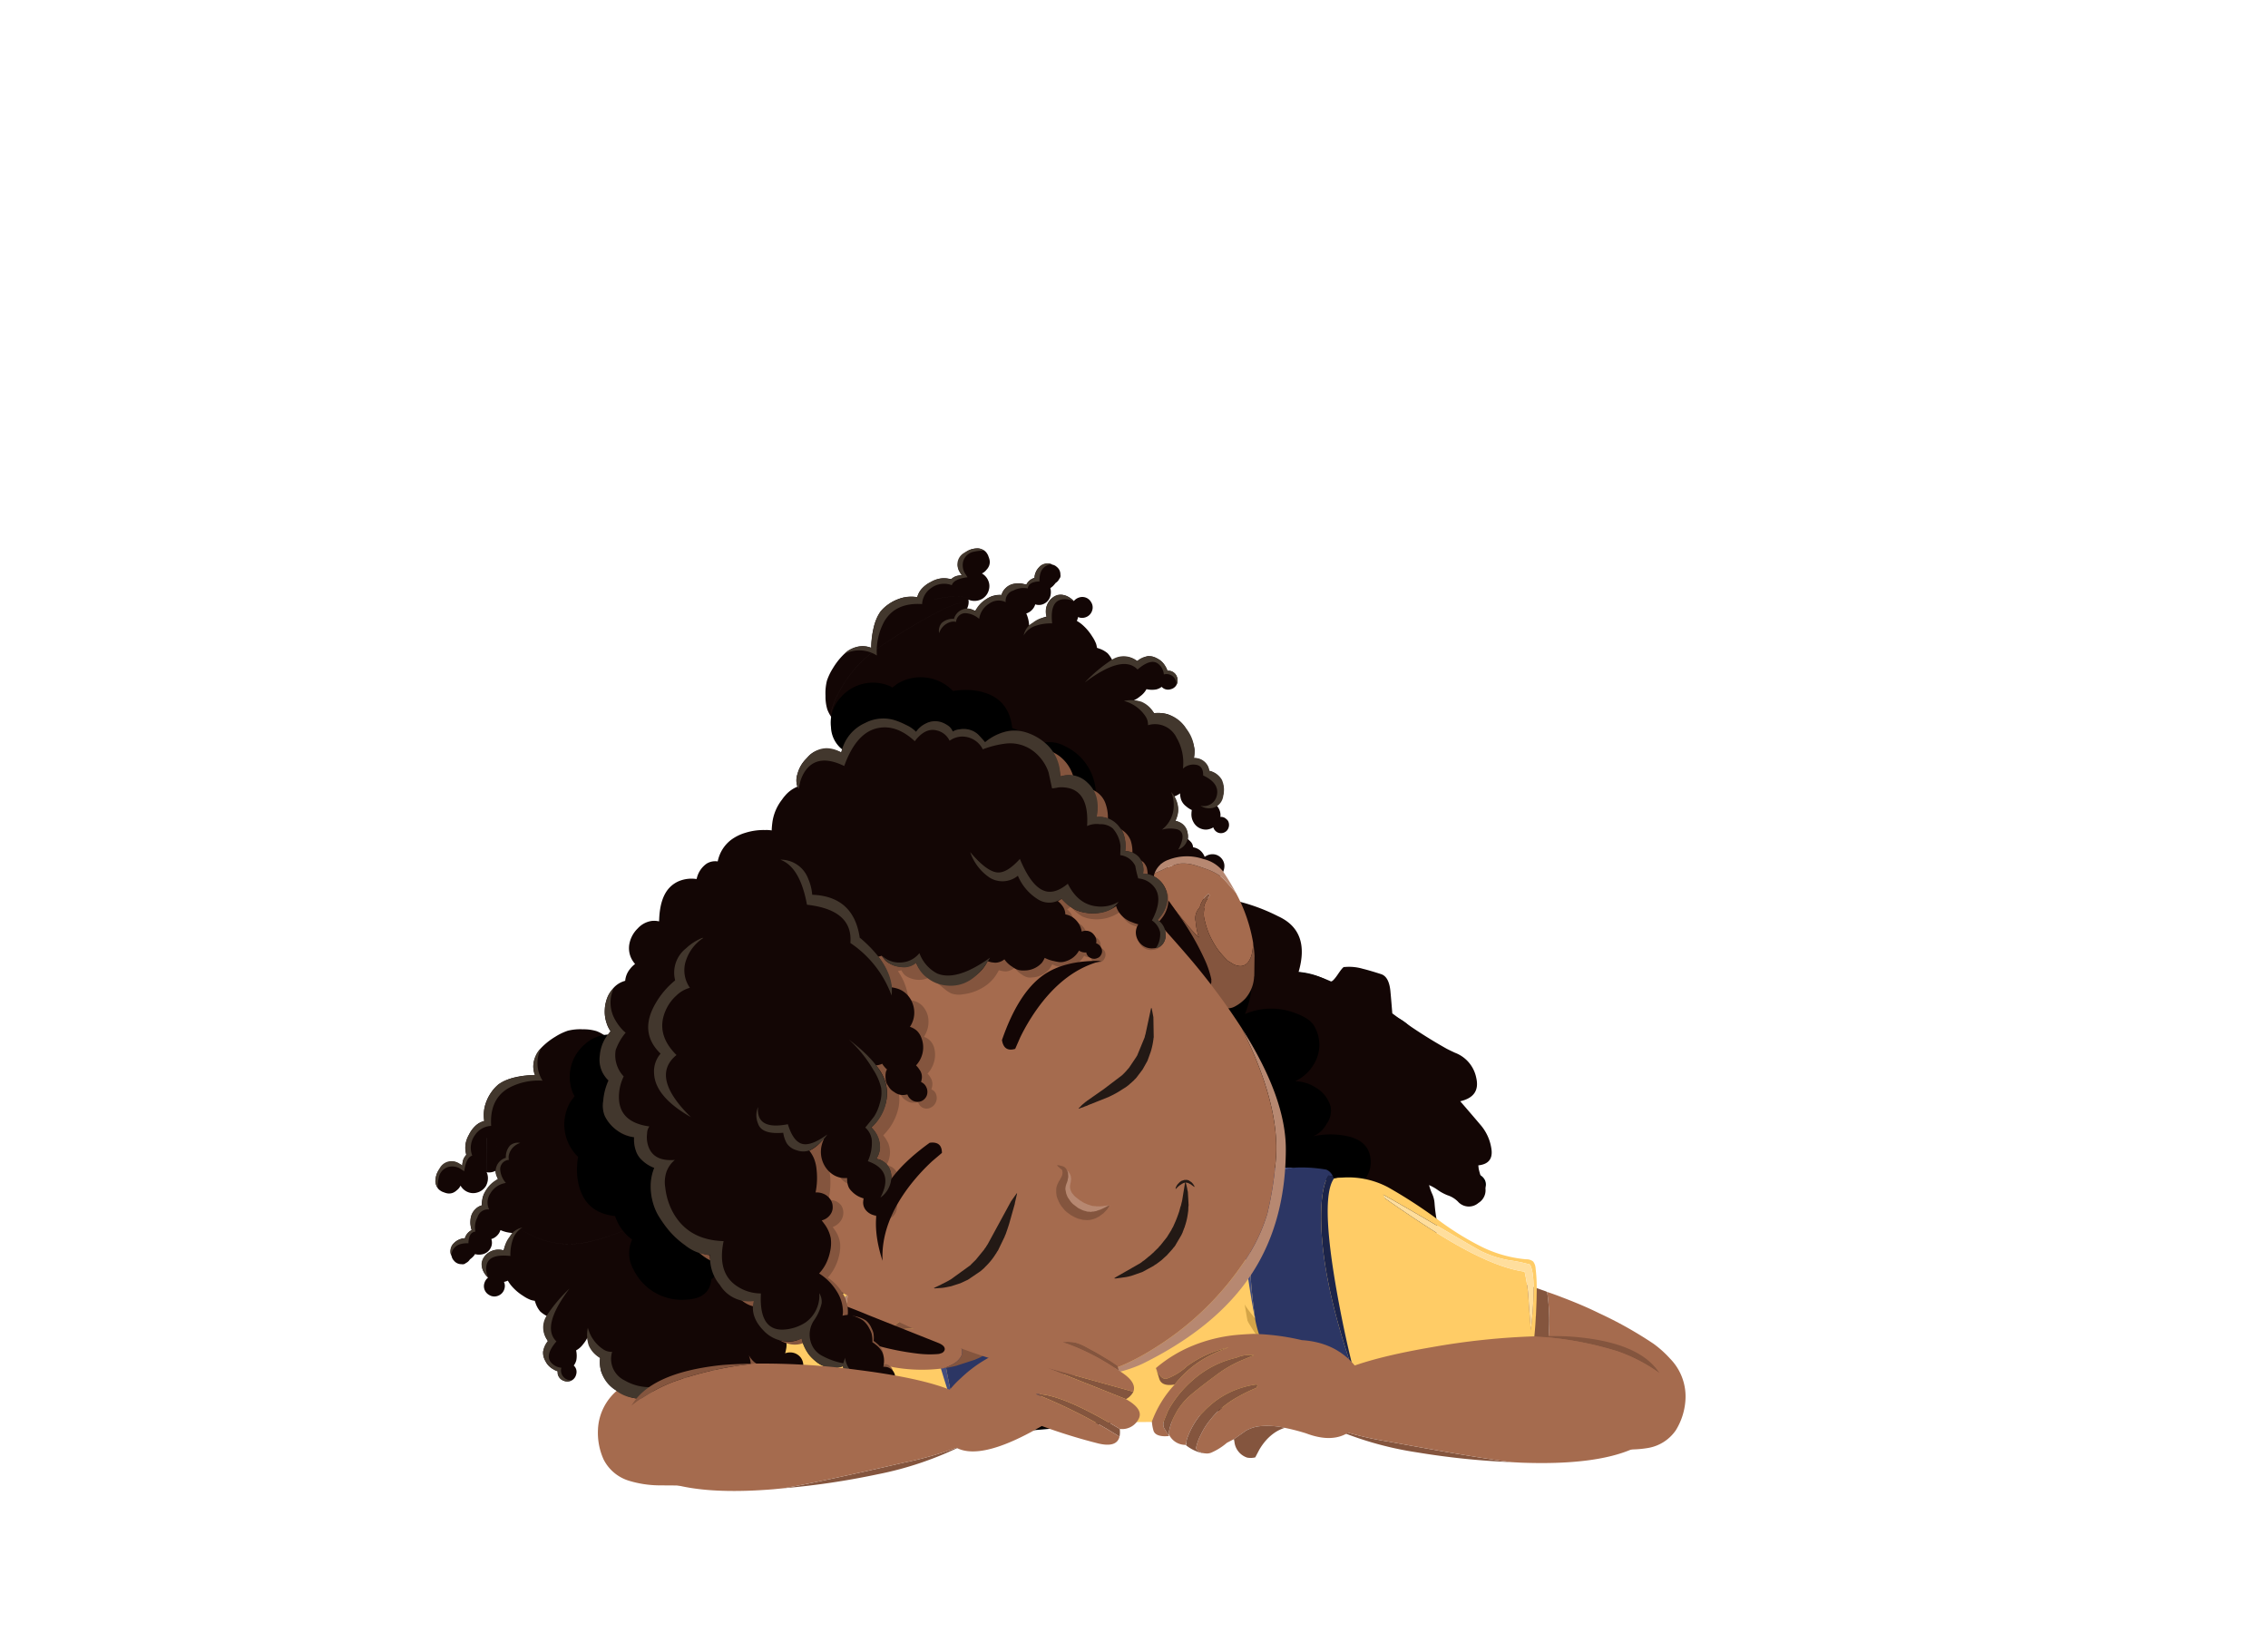 <svg xmlns="http://www.w3.org/2000/svg" xmlns:xlink="http://www.w3.org/1999/xlink" width="375" height="270" viewBox="0 0 375 270">
  <defs>
    <clipPath id="clip-path">
      <rect id="Rectangle_3976" data-name="Rectangle 3976" width="375" height="270" transform="translate(8039 -9311)" fill="#fff" stroke="#707070" stroke-width="1" opacity="0.59"/>
    </clipPath>
  </defs>
  <g id="Mask_Group_16418" data-name="Mask Group 16418" transform="translate(-8039 9311)" clip-path="url(#clip-path)">
    <g id="todller_girl_DS_1" data-name="todller girl DS 1" transform="matrix(0.999, 0.035, -0.035, 0.999, 8115.758, -9214.895)">
      <g id="Group_57181" data-name="Group 57181" transform="matrix(0.966, -0.259, 0.259, 0.966, 33.106, 60.049)">
        <g id="Group_57177" data-name="Group 57177" transform="translate(0.924 0)">
          <g id="Group_57176" data-name="Group 57176" transform="translate(0)">
            <path id="Path_47577" data-name="Path 47577" d="M2.423,34.753A5.573,5.573,0,0,0,.837,37.5a5.485,5.485,0,0,0,.014,1.268,5.91,5.91,0,0,0,.785,2.552.981.981,0,0,1-.058.11A15.635,15.635,0,0,0,.1,46.274,12.055,12.055,0,0,0,.5,51.3a7.737,7.737,0,0,0,.8,1.878,8.029,8.029,0,0,0,1.7,1.911q.476.385.964.711-.047.359-.075.708-.014.136-.015.29a5.333,5.333,0,0,0-.341.787,11.991,11.991,0,0,0-.489,3.375q-.088,2.17-.011,3.529a15.588,15.588,0,0,0,.594,3.481,7.127,7.127,0,0,0,1.183,2.4,10.122,10.122,0,0,0,2.027,1.8,14.248,14.248,0,0,0,1.85,1.111,8.97,8.97,0,0,0,1.753.658l-.077.2A9.909,9.909,0,0,0,9.983,78.9a3.694,3.694,0,0,0,.356,1.067,7.629,7.629,0,0,0,.46.751,2,2,0,0,0-.584.47,4.711,4.711,0,0,0-.89,1.7A5.029,5.029,0,0,0,9.5,85.9c.336.96,71.432,11.658,72.93,9.435L72.607,78.191,83.029,94.777a28.247,28.247,0,0,0,6.73-.626q2.445-.667,3.665-1.1a10.118,10.118,0,0,0,1.943-.934,3.228,3.228,0,0,0,1.258-1.2,7.65,7.65,0,0,0,.275-1.233l.332-1.267a4.308,4.308,0,0,0,.1-1.258,5.029,5.029,0,0,0-.691-1.714,4.031,4.031,0,0,0-.286-.5.8.8,0,0,1,.145.017,10.083,10.083,0,0,0,1.7,0,7.4,7.4,0,0,0,1.724-.4,5.778,5.778,0,0,0,.646,1.1,4,4,0,0,0,4.676,1.471,4.5,4.5,0,0,0,1.576-.77,1.981,1.981,0,0,0,1.033.85,2.607,2.607,0,0,0,1.523.2,3.189,3.189,0,0,0,1.4-.564,1.935,1.935,0,0,0,.777-.966,1.565,1.565,0,0,0,.021-.982,2.32,2.32,0,0,0-.491-.836,2.541,2.541,0,0,0-1.361-.785,3.041,3.041,0,0,0-1.659.181l-.215.075q-.03-.161-.085-.358a4.352,4.352,0,0,0-1.492-2.419,4.046,4.046,0,0,0-1.822-.719,4.094,4.094,0,0,0-1.645.045,6.507,6.507,0,0,0-.208-.695,4.115,4.115,0,0,0-1.386-2.3q-.413-.371-.707-.607a4.911,4.911,0,0,0,.489-.491q.446-.516.784-1a6.8,6.8,0,0,0,2.6,1.542,7.536,7.536,0,0,0,2.77.393,3.261,3.261,0,0,0,.118.952,3.938,3.938,0,0,0,.625,1.344,2.366,2.366,0,0,0,1.172.819,3.078,3.078,0,0,0,2.107-.265,6.741,6.741,0,0,0,.665-.39q.2-.093.411-.216a1.934,1.934,0,0,0,.779-1.2,1.752,1.752,0,0,0-.061-.985,2.593,2.593,0,0,0-.388-1.075,2.8,2.8,0,0,0-1.094-1.018,2.615,2.615,0,0,0-.779-.284,2.288,2.288,0,0,0,.173-1.071,5.477,5.477,0,0,0,.563-.228,6.515,6.515,0,0,0,1.756-1.208,4.813,4.813,0,0,0,1.256-1.706,9.064,9.064,0,0,0,.3-1.86q.133-.818.162-1.244a5.96,5.96,0,0,0,.029-1.243,3.569,3.569,0,0,0-.765-1.977l.962.279a11.3,11.3,0,0,0,1.755.427,6.811,6.811,0,0,0,1.261-.024,3.662,3.662,0,0,0,.919,1.657,3.178,3.178,0,0,0,1.19.885,2.271,2.271,0,0,0,.616.2,1.52,1.52,0,0,0,.233,1.548,2.245,2.245,0,0,0,1.485.967,1.964,1.964,0,0,0,1.661-.412,1.715,1.715,0,0,0,.582-1.719,1.94,1.94,0,0,0-1.13-1.3,1.769,1.769,0,0,0,.473-.788,4.139,4.139,0,0,0,.195-1.39,2.98,2.98,0,0,0-.165-1.333,2.689,2.689,0,0,0-1.891-1.444,7.639,7.639,0,0,0,.6-1.731,6.04,6.04,0,0,0-.083-2.81,4.313,4.313,0,0,0-1.606-2.352,6.921,6.921,0,0,0-1.33-.7q-.949-.337-1.376-.5l-.063-.014a4,4,0,0,0-.193-1.8,10.276,10.276,0,0,0-.843-1.7,15.181,15.181,0,0,0-2.056-2.777.381.381,0,0,0,.113.01q.233-.009.435-.025a8.094,8.094,0,0,0,1.426,2.049,4.194,4.194,0,0,0,1.681.9,4.124,4.124,0,0,0,1.909.107,1.773,1.773,0,0,0,.309-.054,1.893,1.893,0,0,0-.1.594,1.852,1.852,0,0,0,.318,1.167,2.287,2.287,0,0,0,.957.894,3.018,3.018,0,0,0,2.519.183A2.765,2.765,0,0,0,126,52.438a1.663,1.663,0,0,0,.532-1.052,2.485,2.485,0,0,0-.342-1.28,3.166,3.166,0,0,0-1.143-1.168,2.562,2.562,0,0,0-1.6-.362.2.2,0,0,0-.088.026,3.1,3.1,0,0,0,.233-.672,3.4,3.4,0,0,0-.684-2.56,5.3,5.3,0,0,0-3.125-2.278,1.6,1.6,0,0,0-.29-.034,5.6,5.6,0,0,0-.528-1.707,7.167,7.167,0,0,0-1.387-2.148,6.278,6.278,0,0,0-2.507-1.645,16.248,16.248,0,0,0-.417-2.053,7.284,7.284,0,0,0-1.559-2.711,5.951,5.951,0,0,0-2.67-1.728,6.119,6.119,0,0,0-2.034-.212,2.28,2.28,0,0,0-.739.2q-.236-.423-.448-.733a4.024,4.024,0,0,0-.8-.859,12.229,12.229,0,0,0-4.588-2.238.851.851,0,0,1-.22-.05,7.192,7.192,0,0,0,.329-1.7,11.621,11.621,0,0,0-.039-2.045,8.764,8.764,0,0,0-.59-2.539A7.38,7.38,0,0,0,99.718,18.7a18.322,18.322,0,0,0-2.867-2.328q-1.216-.768-3.255-1.845a14.465,14.465,0,0,0-3.366-1.422,5.58,5.58,0,0,0-.906-.158,1.5,1.5,0,0,0-.27-.123q-.339-.184-.684-.339a8.9,8.9,0,0,0-.148-1.113,7.525,7.525,0,0,0-.843-2.365A8.315,8.315,0,0,0,86.069,7.4a13.948,13.948,0,0,0-4.418-3,18.869,18.869,0,0,0-5.219-1.409.723.723,0,0,0-.113-.01A6.636,6.636,0,0,0,74.383,1,6.236,6.236,0,0,0,73.229.327a6.623,6.623,0,0,0-3.37-.22,5.782,5.782,0,0,0-1.244.321,9.583,9.583,0,0,0-1.1.723q-.33.219-1.076.605L66.4,1.749a9.136,9.136,0,0,0-1.282-.474A16.421,16.421,0,0,0,58.556.5a19.71,19.71,0,0,0-4.035.91,42.269,42.269,0,0,0-12.76,6.483q-.374.27-2.284,1.8-1.383,1.091-2.315,1.714a11.843,11.843,0,0,0-1.281.929q-.089.1-3.451,1.92l.075.109q-.729.348-.791.361a13.527,13.527,0,0,0-1.529.488q-1.081.4-2.812.908-2.4.692-2.862.835a42.67,42.67,0,0,0-12.748,6.5,18.821,18.821,0,0,0-2.972,2.661,13.745,13.745,0,0,0-2.776,5.558,8.467,8.467,0,0,0-.25,1.27l-.019.011q-.728.376-1.107.521a8.884,8.884,0,0,0-1.265.486A4.868,4.868,0,0,0,2.423,34.753Z"/>
          </g>
        </g>
        <g id="Group_57180" data-name="Group 57180" transform="translate(0 3.268)">
          <g id="Group_57179" data-name="Group 57179" transform="translate(0 0)">
            <g id="Group_57178" data-name="Group 57178">
              <path id="Path_47578" data-name="Path 47578" d="M9.59,56.289a10.719,10.719,0,0,1,1.775-5,19.817,19.817,0,0,1-7.029-5.657,9.163,9.163,0,0,1-2.125-6.54A26.29,26.29,0,0,0,.028,43.845q-.358,5.086,3.924,9.136a20.078,20.078,0,0,0-1.513,4.563q-.461,2.287.355,7.884t8.342,6.138a5.591,5.591,0,0,0-.145.723A15.553,15.553,0,0,0,11,76.749q.079.311-1.569.664-1.61.331-1.523.535a6.437,6.437,0,0,0-.654,2.783q-.084,1.045-.05,2.965.008,1.3,2.312,2.3,1.249.544,3.686,1.541c1.3,3.274,16.831-5.508,16.406-6.909a5.36,5.36,0,0,1,.016-3.4,7.114,7.114,0,0,1-3.7,1.757,7.35,7.35,0,0,1-6.555-2.08q-1.138-1.043-1.246-3.89a9.17,9.17,0,0,1,2.756-6.873q-6.025-.017-8.581-2.553a10.83,10.83,0,0,1-2.082-4.14m74.5-45.806A12.941,12.941,0,0,1,90.273,14.9a11.185,11.185,0,0,1,2.54,2.162,11.45,11.45,0,0,1,2.715,3.82q.955,3.346-2.23,8.072a11.1,11.1,0,0,1,7.777,1.492q2.551,1.593,2.924,3.035a6.116,6.116,0,0,1-1.591,6.242,6.949,6.949,0,0,1-3.552,1.928,6.517,6.517,0,0,1,3.129,1.816,5.292,5.292,0,0,1,1.658,3.674,3.717,3.717,0,0,1-1.32,2.586,4.412,4.412,0,0,1-2.59,1.467,13.542,13.542,0,0,1,4.945,1.008q3.348,1.357,3.483,3.932a4.623,4.623,0,0,1-1.836,4.012,25.055,25.055,0,0,1-3.522,2.166,6.8,6.8,0,0,1,4.235,2.266q2.022,2.338.361,5.711a5.162,5.162,0,0,1,3.922,1.964,8.116,8.116,0,0,1,1.976,4.024,16.509,16.509,0,0,0,3.206-6.525,24.927,24.927,0,0,1,.292-3.234,4.5,4.5,0,0,0-.018-1.546,8.885,8.885,0,0,1-.188-1.6,7.869,7.869,0,0,1,1.313,1.222,7.955,7.955,0,0,0,1.289,1.108,4.313,4.313,0,0,1,1.425,1.386,2.411,2.411,0,0,0,3.262,1,2.46,2.46,0,0,0,1.545-3.152,10.829,10.829,0,0,1-.208-2.916q2.455.323,2.745-1.941a7.743,7.743,0,0,0-.869-4.545q-1.153-2.234-2.363-4.512,3.466.011,3.455-3.2a5.581,5.581,0,0,0-2.48-4.8q-.62-.479-1.177-.944a81.56,81.56,0,0,1-7.472-7.746q.367-2.462.529-3.705.291-2.34-.875-3.035-1.749-1.042-2.76-1.548a8.081,8.081,0,0,0-2.891-.961q-.143-.171-1.312.922-1.188,1.1-1.432.865a18.654,18.654,0,0,0-4.1-2.373,4.154,4.154,0,0,0-.748-.277q3.493-6.183-1.2-9.787a31.146,31.146,0,0,0-7.065-4.462,25.117,25.117,0,0,0-4.993-1.234A11.756,11.756,0,0,0,83.889.8a33.305,33.305,0,0,0-5.52-.8,10.018,10.018,0,0,1,4.9,5.116A17.621,17.621,0,0,1,84.725,13.633Z" fill="#130605"/>
            </g>
          </g>
        </g>
      </g>
      <g id="Group_57183" data-name="Group 57183" transform="translate(75.666 106.477)">
        <g id="Group_57182" data-name="Group 57182" transform="translate(0 0)">
          <path id="Path_47579" data-name="Path 47579" d="M-99.028-168.972q-4.26.385-11.841,1.4-3.562.457-22.19,3.032-4.308.6-6.474.939-3.61.578-6.426,1.276-1.252.289-5.584,1.492-3.442.915-5.608,1.324a15.366,15.366,0,0,0-4.332,2.07,34.746,34.746,0,0,0-5.559,4.332q-6.474,6.354-1.227,9.579c1.813,1.123,94.062-2.278,96.292-3.61q3.321-1.949,3.8-1.877.481.1.818-.722a7.247,7.247,0,0,0,.409-2.575,18.186,18.186,0,0,0-2.142-8.64,14.82,14.82,0,0,0-6.041-6.306,17.25,17.25,0,0,0-5.8-1.877,38.587,38.587,0,0,0-6.185-.457A116.677,116.677,0,0,0-99.028-168.972Z" transform="translate(170.617 169.599)" fill="#fc6"/>
        </g>
      </g>
      <g id="Group_57193" data-name="Group 57193" transform="matrix(0.633, 0.774, -0.774, 0.633, 82.146, 90.149)">
        <g id="Group_57185" data-name="Group 57185" transform="translate(0 33.893)">
          <g id="Group_57184" data-name="Group 57184" transform="translate(0 0)">
            <path id="Path_47580" data-name="Path 47580" d="M6.479,0Q5.8,1.4,5.373,2.406q-1.5,3.377-2.43,6.183A65.405,65.405,0,0,0,.2,18.574a17.863,17.863,0,0,0-.168,3.657,8.945,8.945,0,0,0,3.2,6.713A10.76,10.76,0,0,0,7.779,31.23a6.976,6.976,0,0,0,5.317-1.2A17.547,17.547,0,0,0,16.7,26.562q2.085-2.691,2.959-3.85H19.64q.037-.033.072-.072,1.613-3.434,3.176-6.977a9.141,9.141,0,0,0,.577-1.684,3.61,3.61,0,0,0-.024-1.829,17.5,17.5,0,0,1-4.162-1.66Q17.9,9.739,15.406,8.108q-1.915-1.245-2.863-1.949A32.2,32.2,0,0,1,6.479,0Z" transform="translate(0 11.027)" fill="#a56b4e"/>
            <path id="Path_47581" data-name="Path 47581" d="M1.78,7.226q-.719,1.49-1.3,2.743L.1,10.763q-.043.121-.1.265a32.2,32.2,0,0,0,6.063,6.159q.948.7,2.863,1.949,2.49,1.631,3.874,2.382a17.5,17.5,0,0,0,4.162,1.66,3.61,3.61,0,0,1,.024,1.829,9.141,9.141,0,0,1-.577,1.684q-1.563,3.544-3.176,6.977a.336.336,0,0,1,.048-.048L14.6,31.767q.431-.639.842-1.251,1.481-2.193,2.5-3.826a1.4,1.4,0,0,0,.1-.144,37.1,37.1,0,0,0,2-3.441A100.484,100.484,0,0,0,23.723,12.76q.531-1.618-2.045-4.5a29.648,29.648,0,0,0-6.111-5.053A21.852,21.852,0,0,0,8.782.177Q5.468-.506,4.547,1.452Z" transform="translate(6.479 0)" fill="#84553e"/>
          </g>
        </g>
        <g id="Group_57187" data-name="Group 57187" transform="translate(4.53 0)">
          <g id="Group_57186" data-name="Group 57186" transform="translate(0)">
            <path id="Path_47582" data-name="Path 47582" d="M21.775.506q1.589,4.165-2.382,4.186A10.528,10.528,0,0,0,12.32,7.531a14.049,14.049,0,0,0-4.186,6.52,81.5,81.5,0,0,0-1.949,9.359A47.845,47.845,0,0,1,4.26,31.976,20.8,20.8,0,0,1,.53,38.689,1.706,1.706,0,0,0,0,39.747a1.984,1.984,0,0,0,.481,1.035,27.17,27.17,0,0,0,2.454,2.695l1.155,1.107q1.043.962,2,1.829h.024a54.758,54.758,0,0,0,5.871,4.644,23.33,23.33,0,0,0,9.311,3.874q2.467.365,3.537-.529a2.893,2.893,0,0,0,.842-1.275,9.034,9.034,0,0,0,.433-1.588q.135-.679,4.764-10.851A94.067,94.067,0,0,0,36.4,25.359q3.007-11.669.529-17.973A10.7,10.7,0,0,0,28.1.193a15.282,15.282,0,0,0-6.328.313M10.323,11.742Q9.078,19.56,7.82,25.167,5.539,35.445,2.19,39.916a27.866,27.866,0,0,0,3.3,4.235L8.35,47.47Q1.321,41.9.723,39.723a23.979,23.979,0,0,1,1.588-2.5,17.323,17.323,0,0,0,2.5-4.74q.332-1.019,2.406-9.263Q9.385,14.763,10.323,11.742Z" fill="#fc6"/>
            <path id="Path_47583" data-name="Path 47583" d="M7.1,13.425Q8.355,7.818,9.6,0,8.662,3.022,6.5,11.477,4.422,19.72,4.09,20.74a17.323,17.323,0,0,1-2.5,4.74A23.98,23.98,0,0,0,0,27.982q.6,2.175,7.627,7.747l-2.863-3.32a27.866,27.866,0,0,1-3.3-4.235Q4.816,23.7,7.1,13.425Z" transform="translate(0.723 11.742)" fill="#ffde9d"/>
          </g>
        </g>
        <g id="Group_57192" data-name="Group 57192" transform="translate(25.92 6.039)">
          <g id="Group_57191" data-name="Group 57191" transform="translate(0 0)">
            <path id="Path_47585" data-name="Path 47585" d="M2.887,2.165v.722h.722m-.722,0v.722m2.887-.722L2.887,5.774,0,2.887,2.887,0Zm-3.609,0h.722" fill="none" stroke="rgba(0,0,0,0)" stroke-linecap="round" stroke-linejoin="round" stroke-width="0.075"/>
          </g>
        </g>
      </g>
      <g id="Group_57203" data-name="Group 57203" transform="translate(210.564 127.676) rotate(132.66)">
        <g id="Group_57195" data-name="Group 57195" transform="translate(0 0)">
          <g id="Group_57194" data-name="Group 57194">
            <path id="Path_47586" data-name="Path 47586" d="M6.479,31.345q-.681-1.4-1.107-2.406-1.5-3.376-2.43-6.183A65.4,65.4,0,0,1,.2,12.773,17.861,17.861,0,0,1,.031,9.116,8.944,8.944,0,0,1,3.231,2.4,10.759,10.759,0,0,1,7.778.119a6.975,6.975,0,0,1,5.317,1.2A17.545,17.545,0,0,1,16.7,4.786q2.084,2.691,2.959,3.849h-.024q.037.033.072.072,1.613,3.433,3.176,6.977a9.14,9.14,0,0,1,.577,1.684,3.61,3.61,0,0,1-.024,1.828,17.5,17.5,0,0,0-4.162,1.66q-1.383.751-3.873,2.382-1.915,1.245-2.863,1.949A32.192,32.192,0,0,0,6.479,31.345Z" fill="#a56b4e"/>
            <path id="Path_47587" data-name="Path 47587" d="M1.78,26.439q-.719-1.49-1.3-2.743L.1,22.9q-.043-.121-.1-.265a32.192,32.192,0,0,1,6.062-6.159q.948-.7,2.863-1.949,2.49-1.63,3.873-2.382a17.5,17.5,0,0,1,4.162-1.66,3.61,3.61,0,0,0,.024-1.828,9.14,9.14,0,0,0-.577-1.684Q14.845,3.433,13.231,0a.335.335,0,0,0,.048.048L14.6,1.9q.431.639.842,1.251,1.48,2.193,2.5,3.825a1.4,1.4,0,0,1,.1.144,37.094,37.094,0,0,1,2,3.44A100.472,100.472,0,0,1,23.72,20.906q.531,1.617-2.045,4.5a29.645,29.645,0,0,1-6.111,5.052,21.85,21.85,0,0,1-6.784,3.031q-3.314.683-4.234-1.275Z" transform="translate(6.479 8.707)" fill="#84553e"/>
          </g>
        </g>
        <g id="Group_57197" data-name="Group 57197" transform="translate(4.529 21.232)">
          <g id="Group_57196" data-name="Group 57196" transform="translate(0 0)">
            <path id="Path_47588" data-name="Path 47588" d="M21.773,54.523q1.589-4.165-2.382-4.186A10.527,10.527,0,0,1,12.318,47.5a14.048,14.048,0,0,1-4.186-6.52,81.488,81.488,0,0,1-1.949-9.358,47.84,47.84,0,0,0-1.925-8.564A20.794,20.794,0,0,0,.53,16.344,1.706,1.706,0,0,1,0,15.286a1.984,1.984,0,0,1,.481-1.034,27.168,27.168,0,0,1,2.454-2.694L4.091,10.45q1.043-.962,2-1.828h.024a54.753,54.753,0,0,1,5.87-4.643A23.327,23.327,0,0,1,21.292.106q2.467-.365,3.536.529A2.892,2.892,0,0,1,25.67,1.91,9.032,9.032,0,0,1,26.1,3.5q.135.679,4.763,10.85A94.056,94.056,0,0,1,36.4,29.672q3.007,11.668.529,17.971A10.7,10.7,0,0,1,28.1,54.836a15.281,15.281,0,0,1-6.327-.313M10.322,43.288q-1.245-7.817-2.5-13.424Q5.538,19.587,2.19,15.117a27.863,27.863,0,0,1,3.3-4.234l2.863-3.32Q1.321,13.135.723,15.31a23.976,23.976,0,0,0,1.588,2.5,17.321,17.321,0,0,1,2.5,4.739q.332,1.019,2.406,9.262Q9.384,40.267,10.322,43.288Z" fill="#fc6"/>
            <path id="Path_47589" data-name="Path 47589" d="M7.1,22.3q1.257,5.607,2.5,13.424Q8.661,32.7,6.5,24.25,4.422,16.007,4.09,14.988a17.321,17.321,0,0,0-2.5-4.739A23.976,23.976,0,0,1,0,7.746Q.6,5.572,7.626,0L4.763,3.32a27.863,27.863,0,0,0-3.3,4.234Q4.816,12.024,7.1,22.3Z" transform="translate(0.723 7.563)" fill="#ffde9d"/>
          </g>
        </g>
        <g id="Group_57200" data-name="Group 57200" transform="translate(20.215 19.365)">
          <g id="Group_57199" data-name="Group 57199" transform="translate(0 0)">
            <g id="Group_57198" data-name="Group 57198">
              <path id="Path_47590" data-name="Path 47590" d="M25.645,31.467a28.076,28.076,0,0,1-.433,9.31q-1.131,6.159-3.248,8.492,4.282-10.705-4.186-27.281Q15.445,17.441,11.4,11.163q-3.224-4.956-3.3-5.605a3.087,3.087,0,0,0-.842-1.612,3.17,3.17,0,0,0-1.492-1.01Q4.048,2.48,0,3.488,1.161,3.155,8.372,0a16.054,16.054,0,0,1,7.313,10.874q.409,2.117,4.908,9.7Q25.068,28.1,25.645,31.467Z" fill="#d4a548"/>
            </g>
          </g>
        </g>
        <g id="Group_57202" data-name="Group 57202" transform="translate(25.917 64.448)">
          <g id="Group_57201" data-name="Group 57201" transform="translate(0 0)">
            <path id="Path_47591" data-name="Path 47591" d="M2.887,3.609V2.887h.722m-.722,0V2.165m2.887.722L2.887,0,0,2.887,2.887,5.774Zm-3.609,0h.722" fill="none" stroke="rgba(0,0,0,0)" stroke-linecap="round" stroke-linejoin="round" stroke-width="0.075"/>
          </g>
        </g>
      </g>
      <g id="Group_57236" data-name="Group 57236" transform="matrix(0.959, -0.283, 0.283, 0.959, 71.963, 110.72)">
        <g id="Group_57207" data-name="Group 57207" transform="translate(24.189 1.493)">
          <g id="Group_57206" data-name="Group 57206" transform="translate(0 0)">
            <path id="Path_47593" data-name="Path 47593" d="M17.061,5.354a29.435,29.435,0,0,0,4.187-.53A18.131,18.131,0,0,0,29.887.865,44.889,44.889,0,0,0,24.593.174Q21.056-.079,15.906.036,12.08.151,8.254.312L0,.658A12.9,12.9,0,0,0,1.275,1.763q4.909,3.8,14.053,3.615Z" transform="translate(4.424 0)" fill="#a56b4e"/>
            <path id="Path_47594" data-name="Path 47594" d="M37.536.967a28.9,28.9,0,0,0-3.225-.76,18.131,18.131,0,0,1-8.639,3.96,29.435,29.435,0,0,1-4.187.53l-1.733.023Q10.608,4.9,5.7,1.105A12.9,12.9,0,0,1,4.424,0l-1.3.046a6.906,6.906,0,0,0-1.877.3A1.707,1.707,0,0,0,.02,1.658q-.168.9,1.059,2.072A23.791,23.791,0,0,0,7.48,8.2a29.369,29.369,0,0,0,5.39,1.8q1.973.46,5.607,1.036,2.069.322,3.1.437a20.472,20.472,0,0,0,8.976-.967,13.987,13.987,0,0,0,7.075-5.249q.409-.576,1.155-1.75a2.637,2.637,0,0,0,.481-.99,1.1,1.1,0,0,0-.578-1.036A3.307,3.307,0,0,0,37.536.967Z" transform="translate(0 0.658)" fill="#84553e"/>
          </g>
        </g>
        <g id="Group_57210" data-name="Group 57210" transform="translate(0 1.713)">
          <g id="Group_57208" data-name="Group 57208" transform="translate(0 0)">
            <path id="Path_47595" data-name="Path 47595" d="M6.257,12.2Q7.6,4.167,11.287,2.371,3.442,4.029,1.011,5.94q-2.069,2.878.1,23.23c.417,1.78,4.2-11.335,5.15-16.968M77.486,3.384q-2.428,5.479-3.2,14.573t-.722,12.616q-.12,2.694-.144,3.983-.024,2.3.529,2.74a5.493,5.493,0,0,1,1.3,1.681,8.14,8.14,0,0,1,.794,1.957c.273,1.09,4.612,8.173,5.8.806q.89-5.525,1.612-9.278l.505-5.249.457-9.831q.289-10.153-.626-11.442a18.925,18.925,0,0,0-6.3-2.625v.069M61.989.414Q59.607.092,57.946,0q-.77,2.026-4.524,3.868A25.081,25.081,0,0,1,42.69,6.17h-.578a25.189,25.189,0,0,1-10.733-2.3Q27.626,2.026,26.856,0q-1.925.092-4.861.506A83.411,83.411,0,0,0,21.8,23.782c.947,6.508,4.092,7.078,5.793,7.784-6.48-.43.154.532,14.565,4.3q12.154-.491,13.5-1.75t1.275-4.259q-.067-2.974.866-13.284Q58.757,6.287,61.989.414M29.719,6.032A27.6,27.6,0,0,0,35.567,8.38,25.139,25.139,0,0,0,54.626,5.986,25.139,25.139,0,0,1,35.567,8.38a27.6,27.6,0,0,1-5.848-2.348A22.158,22.158,0,0,1,27.361,4.6,22.158,22.158,0,0,0,29.719,6.032Z" transform="translate(0 0)" fill="#fc6"/>
          </g>
          <g id="Group_57209" data-name="Group 57209" transform="translate(27.337 4.552)">
            <path id="Path_47597" data-name="Path 47597" d="M27.313,1.411h-.048L23.727,2.677l-.12.023-.1.046-.963.276-.12.023-.144.046-.241.046-.144.046-.938.207a17.9,17.9,0,0,1-2.334.414L18,3.9h-.168l-.144.023-.938.069-.144.023-2.286.046-4.043-.437h-.1L10.107,3.6,9.024,3.391,8.88,3.345l-.168-.023L7.676,3.046l-.144-.023-1.4-.414q-.938-.3-2.021-.737L.337.191.072.03Q0-.039,0,.053V.1L.072.145l1.42,1.128,2.7,1.612.746.345.12.069.144.046.794.368L9.674,4.864,11.7,5.21l.072.023h.1l1.2.138,2.96.023.072-.023.6-.023,2.142-.322a21.123,21.123,0,0,0,2.406-.6l3.2-1.266,2.84-1.681q.024,0,.024-.023A.028.028,0,0,0,27.313,1.411Z" transform="translate(0 0)" fill="#ffde9d"/>
          </g>
        </g>
        <g id="Group_57221" data-name="Group 57221" transform="translate(6.134 0)">
          <g id="Group_57214" data-name="Group 57214" transform="translate(0 0)">
            <g id="Group_57213" data-name="Group 57213">
              <path id="Path_47600" data-name="Path 47600" d="M11.144,0q-.633.169-1.372.368L9.291.506,7.872.921q-1.014.289-1.9.53-2.919.834-4.476,1.243Q-.385,7.261.1,19.063q.136,3.324.457,7.206.013.162.024.322A145.484,145.484,0,0,1,2.361,6.423,5.467,5.467,0,0,1,2.89,4.581,5.247,5.247,0,0,1,4.5,3.085,25.807,25.807,0,0,1,8.473,1.151Q10.1.481,11.144,0Z" transform="translate(0 0.608)" fill="#424d80"/>
              <path id="Path_47601" data-name="Path 47601" d="M16.267,1.092A5.2,5.2,0,0,0,14.823.1q-.732-.35-4.259.506-1.048.481-2.671,1.151A25.807,25.807,0,0,0,3.922,3.693,5.247,5.247,0,0,0,2.31,5.19a5.467,5.467,0,0,0-.529,1.842A145.484,145.484,0,0,0,0,27.2c.4,4.746,15.04,5.548,14.511,1.727q-.231-1.671-.409-3.269.016.178.024.345A39.493,39.493,0,0,1,13.019,21.7a31.568,31.568,0,0,1-.433-6.078A56.98,56.98,0,0,1,14.655,1.138a.482.482,0,0,1,.168-.253A.169.169,0,0,1,15.04.861a.109.109,0,0,1-.024.046.568.568,0,0,1,.265.023,2.184,2.184,0,0,1,.505.3l.313.184a2.219,2.219,0,0,0,.289.253.854.854,0,0,0,.313.046A1.914,1.914,0,0,0,16.267,1.092Z" transform="translate(0.58 0)" fill="#2c3664"/>
              <path id="Path_47602" data-name="Path 47602" d="M4.191,1.227A.616.616,0,0,0,4.119.881.854.854,0,0,1,3.806.835,2.219,2.219,0,0,1,3.518.582L3.2.4A2.184,2.184,0,0,0,2.7.1.568.568,0,0,0,2.435.076.109.109,0,0,0,2.459.03a.169.169,0,0,0-.217.023.482.482,0,0,0-.168.253A56.98,56.98,0,0,0,0,14.787a31.568,31.568,0,0,0,.433,6.078A39.493,39.493,0,0,0,1.544,25.17Q1.537,25,1.52,24.825l-.337-3.568q-.022-.392-.048-.806a.248.248,0,0,0-.024-.046Q.347,8.664,2.94,1.434q1.091-.2,1.227-.207Z" transform="translate(13.161 0.832)" fill="#1c2449"/>
            </g>
          </g>
        </g>
        <g id="Group_57228" data-name="Group 57228" transform="translate(76.981 46.423) rotate(180)">
          <g id="Group_57223" data-name="Group 57223" transform="translate(0 0)">
            <g id="Group_57222" data-name="Group 57222" transform="translate(0)">
              <path id="Path_47609" data-name="Path 47609" d="M.722,33.866a5.234,5.234,0,0,1-.674-.3Q.017,33.355,0,33.129q3.249-2.786,4.38-21.25.389-6.3.337-11.88,1.451,16.119-.77,26.061Q2.623,32.07.722,33.866Z" transform="translate(0 8.288)" fill="#1c2449"/>
              <path id="Path_47610" data-name="Path 47610" d="M12.152,44.848a8.589,8.589,0,0,1-2.31.138q-.265,0-4.043-.184-.045,0-.1,0A23.472,23.472,0,0,1,.77,43.19,2.078,2.078,0,0,1,0,41.855a5.234,5.234,0,0,0,.674.3q1.9-1.8,3.225-7.8,2.221-9.942.77-26.061-.012-.637-.024-1.266Q4.524,1.036,3.971,0,5.535,0,9.722.46c3.545.368,9.08,13.405,8.639,21.365A93.229,93.229,0,0,1,14.92,39.069Q13.163,44.525,12.152,44.848Z" transform="translate(0.048 0)" fill="#2c3664"/>
              <path id="Path_47611" data-name="Path 47611" d="M4.139,23.161a8.589,8.589,0,0,0,2.31-.138Q7.46,22.7,9.216,17.244A93.229,93.229,0,0,0,12.658,0q-.125,2.389-.361,4.927-1.324,14.435-4.38,19.339-.409.645-6.377-.9L0,22.976q.052,0,.1,0Q3.874,23.161,4.139,23.161Z" transform="translate(5.751 21.825)" fill="#424d80"/>
            </g>
          </g>
          <g id="Group_57225" data-name="Group 57225" transform="translate(7.383 1.499)">
            <g id="Group_57224" data-name="Group 57224" transform="translate(0 0)">
              <path id="Path_47612" data-name="Path 47612" d="M.678,4.878A5.647,5.647,0,0,1,.75,3.819a2.766,2.766,0,0,1,.722-1.381A3.51,3.51,0,0,1,2.8,1.54,4.51,4.51,0,0,1,6,1.563a3.344,3.344,0,0,1,1.324.783,3.267,3.267,0,0,1,.938,2.74,3.067,3.067,0,0,1-.722,2.026,1.7,1.7,0,0,1-1.059.6,1.123,1.123,0,0,1-1.131-.391.865.865,0,0,1-.1-.99.65.65,0,0,1,.361-.345.5.5,0,0,1,.505.046,1.757,1.757,0,0,0,.241-1.75A2.472,2.472,0,0,0,6.093,3.8,1.339,1.339,0,0,0,5.371,3.4,3.264,3.264,0,0,0,4.336,3.2a1.833,1.833,0,0,0-1.3.414,1.342,1.342,0,0,0-.505,1.2,2.181,2.181,0,0,0,.963,1.427,1.511,1.511,0,0,1,.578.668A.683.683,0,0,1,4,7.433a.815.815,0,0,1-.433.391,1.341,1.341,0,0,1-1.107-.069,3.568,3.568,0,0,1-.89-.714A3.126,3.126,0,0,1,.8,5.8a4.485,4.485,0,0,1-.12-.921m.168-2.74Q0,3.22.077,3.566-.188,3.5.462,2.184A3.584,3.584,0,0,1,2.531.273,3.893,3.893,0,0,1,5.9.5q1.227.737,1.131,1.082A2.661,2.661,0,0,0,5.948.734,4.833,4.833,0,0,0,2.8.665,3.849,3.849,0,0,0,.847,2.138Z" fill="#1c2449"/>
            </g>
          </g>
          <g id="Group_57227" data-name="Group 57227" transform="translate(8.254 3.338)">
            <g id="Group_57226" data-name="Group 57226" transform="translate(0 0)">
              <path id="Path_47613" data-name="Path 47613" d="M6.714,5.226q-.505.391-.6.46a4.138,4.138,0,0,1-2.118.668,4.663,4.663,0,0,1-2.5-.622A6.983,6.983,0,0,1,.337,4.95a.089.089,0,0,0,0-.046v.023A3.224,3.224,0,0,1,0,3.453a3.256,3.256,0,0,1,1.059-2.44A3.557,3.557,0,0,1,3.61,0,3.557,3.557,0,0,1,6.16,1.013a3.256,3.256,0,0,1,1.059,2.44,3.247,3.247,0,0,1-.578,1.888q.04-.06.072-.115M5.438,5.2a2.294,2.294,0,0,0,.77-1.75,2.341,2.341,0,0,0-.77-1.75A2.6,2.6,0,0,0,3.61.99,2.6,2.6,0,0,0,1.781,1.7a2.341,2.341,0,0,0-.77,1.75,2.294,2.294,0,0,0,.77,1.75A2.555,2.555,0,0,0,3.61,5.94,2.555,2.555,0,0,0,5.438,5.2M4.957.622A.634.634,0,0,0,4.644.483L3.946.3A3.551,3.551,0,0,0,2.6.391,1.98,1.98,0,0,0,1.8.714a.216.216,0,0,0-.072.161q0,.092.144.092A.329.329,0,0,0,2.069.9,3.24,3.24,0,0,1,4.139.622l.385.092.241.115a7.476,7.476,0,0,1,1.348.9q.072.069.072-.069l-.048-.115L5.318.9V.829L4.957.622M6.208,3.453a2.294,2.294,0,0,1-.77,1.75A2.555,2.555,0,0,1,3.61,5.94,2.555,2.555,0,0,1,1.781,5.2a2.294,2.294,0,0,1-.77-1.75,2.341,2.341,0,0,1,.77-1.75A2.6,2.6,0,0,1,3.61.99,2.6,2.6,0,0,1,5.438,1.7a2.341,2.341,0,0,1,.77,1.75M5.1,4.167a.713.713,0,0,0,.241-.53A.644.644,0,0,0,5.1,3.131l-.12-.115a.782.782,0,0,0-.963.115.674.674,0,0,0-.217.506.75.75,0,0,0,.217.53.824.824,0,0,0,.553.207.715.715,0,0,0,.313-.069A.644.644,0,0,0,5.1,4.167m-2.527.645a.074.074,0,0,0-.048.069.25.25,0,0,0,.1.161q.12.092.12.138l.217.092a.923.923,0,0,0,.626.023A.232.232,0,0,0,3.778,5.2.153.153,0,0,0,3.8,5.019q-.072,0-.072-.046H3.1l-.433-.161q-.024-.046-.1,0M1.853,3.2a.75.75,0,0,0,.217.53.824.824,0,0,0,.553.207.737.737,0,0,0,.529-.207.713.713,0,0,0,.241-.53.644.644,0,0,0-.241-.506.7.7,0,0,0-.529-.23.777.777,0,0,0-.553.23A.674.674,0,0,0,1.853,3.2Z" fill="#6a78b7"/>
              <path id="Path_47614" data-name="Path 47614" d="M4.307.215A.634.634,0,0,1,4.62.353L4.981.56V.629l.818.645.048.115q0,.138-.072.069A7.476,7.476,0,0,0,4.428.56L4.187.445,3.8.353A3.24,3.24,0,0,0,1.733.629.329.329,0,0,1,1.54.7Q1.4.7,1.4.606A.216.216,0,0,1,1.468.445,1.98,1.98,0,0,1,2.262.123,3.551,3.551,0,0,1,3.61.031l.7.184M2.19,4.612a.074.074,0,0,1,.048-.069q.072-.046.1,0l.433.161h.626q0,.046.072.046a.153.153,0,0,1-.024.184.232.232,0,0,1-.193.092A.923.923,0,0,1,2.623,5l-.217-.092q0-.046-.12-.138a.25.25,0,0,1-.1-.161M5.9,5.556l-.072.069A3.557,3.557,0,0,1,3.273,6.638,3.557,3.557,0,0,1,.722,5.625L.144,4.911A2.566,2.566,0,0,1,0,4.681a6.983,6.983,0,0,0,1.155.783,4.663,4.663,0,0,0,2.5.622,4.138,4.138,0,0,0,2.118-.668q.1-.069.6-.46-.032.055-.072.115a1.978,1.978,0,0,1-.193.253Z" transform="translate(0.337 0.269)" fill="#929fd9"/>
              <path id="Path_47615" data-name="Path 47615" d="M.217,1.266A.75.75,0,0,1,0,.737.674.674,0,0,1,.217.23.777.777,0,0,1,.77,0,.7.7,0,0,1,1.3.23.644.644,0,0,1,1.54.737a.713.713,0,0,1-.241.53.737.737,0,0,1-.529.207.824.824,0,0,1-.553-.207m3.273-.092a.713.713,0,0,1-.241.53.644.644,0,0,1-.217.138.715.715,0,0,1-.313.069A.824.824,0,0,1,2.166,1.7a.75.75,0,0,1-.217-.53A.674.674,0,0,1,2.166.668.782.782,0,0,1,3.128.553l.12.115A.644.644,0,0,1,3.489,1.174Z" transform="translate(1.853 2.463)" fill="#1c2449"/>
            </g>
            <path id="Path_47616" data-name="Path 47616" d="M5.2,2.463a2.341,2.341,0,0,0-.77-1.75A2.6,2.6,0,0,0,2.6,0,2.6,2.6,0,0,0,.77.714,2.341,2.341,0,0,0,0,2.463a2.294,2.294,0,0,0,.77,1.75A2.555,2.555,0,0,0,2.6,4.95a2.555,2.555,0,0,0,1.829-.737A2.294,2.294,0,0,0,5.2,2.463Z" transform="translate(1.011 0.99)" fill="none" stroke="#4d5b9c" stroke-linecap="round" stroke-linejoin="round" stroke-width="1.47"/>
          </g>
        </g>
      </g>
      <g id="Group_57241" data-name="Group 57241" transform="matrix(-0.071, -0.997, 0.997, -0.071, 146.348, 142.198)">
        <g id="Group_57238" data-name="Group 57238" transform="translate(0 0)">
          <g id="Group_57237" data-name="Group 57237">
            <path id="Path_47627" data-name="Path 47627" d="M2.19,14.389A55.975,55.975,0,0,1,6.978,0,56.069,56.069,0,0,0,4.115,9.89Q.89,24.423,0,30.03A128.076,128.076,0,0,1,2.19,14.389M13.836,55.007a26.842,26.842,0,0,0,3.874-6.834,56.579,56.579,0,0,0,2.671-11.141q.048-.313.289-2.454-.048,3.9-.241,5.8Q19.226,51.83,13.836,55.007Z" transform="translate(0.378 1.992)" fill="#84553e"/>
            <path id="Path_47628" data-name="Path 47628" d="M8.992,58.082q-4.861-.168-7.147-5.992-2.5-6.3-1.612-18.456.072-.842.144-1.612.89-5.607,4.115-20.14a56.07,56.07,0,0,1,2.863-9.89L7.6,1.511A3.184,3.184,0,0,1,10.147.019a7.706,7.706,0,0,1,1.347.024,4.824,4.824,0,0,1,3.97,2.166q2.695,4.62,4.4,17.277A119.091,119.091,0,0,1,21.048,36.57q-.241,2.142-.289,2.454a56.579,56.579,0,0,1-2.671,11.141A26.842,26.842,0,0,1,14.214,57a9.767,9.767,0,0,1-2,.7A12.2,12.2,0,0,1,8.992,58.082Z" fill="#a56b4e"/>
          </g>
        </g>
        <g id="Group_57240" data-name="Group 57240" transform="translate(9.209 44.424)">
          <g id="Group_57239" data-name="Group 57239" transform="translate(0 0)">
            <path id="Path_47629" data-name="Path 47629" d="M2.887,3.627V2.9h.722m-.722,0V2.176M5.775,2.9,2.887,0,0,2.9,2.887,5.8Zm-3.609,0h.722" transform="translate(0 0)" fill="none" stroke="rgba(0,0,0,0)" stroke-linecap="round" stroke-linejoin="round" stroke-width="0.075"/>
          </g>
        </g>
      </g>
      <g id="Group_57250" data-name="Group 57250" transform="matrix(0.574, -0.819, 0.819, 0.574, -10.34, 109.66)">
        <g id="Group_57243" data-name="Group 57243" transform="translate(0.006 0.014)">
          <g id="Group_57242" data-name="Group 57242" transform="translate(0 0)">
            <path id="Path_47630" data-name="Path 47630" d="M17.611,9.076q-.118,0-.241,0a17.242,17.242,0,0,0-2,1.685l2.238-1.685m.914-.578q.1-.128.193-.265l-.457.337a.943.943,0,0,0,.265-.072m0,0a2.06,2.06,0,0,0,.481-.217,2.358,2.358,0,0,0,.722-.626l-.794.409,5.535-4.139A13.2,13.2,0,0,0,18.79,8.162q-.38.219-.746.457a.981.981,0,0,0,.217-.048l.457-.337q-.092.137-.193.265M6.156,10.3a1.614,1.614,0,0,0-.794.77A1.464,1.464,0,0,0,5,11.82a1.55,1.55,0,0,0,.289,1.372.824.824,0,0,0,.361.385.555.555,0,0,0,.168.048,1.627,1.627,0,0,0,.939.193h0a3.7,3.7,0,0,0,.409.1,1.064,1.064,0,0,0,.12.024,2.188,2.188,0,0,0,.674.024,2.451,2.451,0,0,0,.65.939,1.988,1.988,0,0,0,1.757.505,1.826,1.826,0,0,0,1.035-.578,1.127,1.127,0,0,0,.168-.217,2.237,2.237,0,0,0,.409.241,2.317,2.317,0,0,0,1.155.193,2.4,2.4,0,0,0,.529-.12,5.65,5.65,0,0,0,.818,1.877q-.633.082-1.8.168a7.058,7.058,0,0,0-1.4.385,2.808,2.808,0,0,0-.409-.722A2.849,2.849,0,0,0,9.429,15.6a2.443,2.443,0,0,0-1.757.072,2.4,2.4,0,0,0-1.227,1.251,3.194,3.194,0,0,0-.289,1.107,1.8,1.8,0,0,0-1.059.048,1.662,1.662,0,0,0-1.131,1.781A1.616,1.616,0,0,0,4.4,20.868a1.788,1.788,0,0,0,.963.529,1.734,1.734,0,0,0,1.107-.168,1.532,1.532,0,0,0,.7-.674,3.071,3.071,0,0,0,.553.385,6.071,6.071,0,0,0-.289.842A8.285,8.285,0,0,0,7.239,24.5a6,6,0,0,0,.217,1.372,3.414,3.414,0,0,0,.289.626q-.118.182-.241.361A4.188,4.188,0,0,0,6.878,28.3a4.979,4.979,0,0,0,.072,1.372l-.553.1a3.172,3.172,0,0,0-.89.313,3.677,3.677,0,0,0-1.588,1.733q-.105.245-.193.433a9.126,9.126,0,0,0-.939.144,3.675,3.675,0,0,0-.914.265A2.774,2.774,0,0,0,.862,33.935a2.587,2.587,0,0,0-.289.77,3.04,3.04,0,0,0,0,1.083,2.305,2.305,0,0,0,.1.553,1.827,1.827,0,0,0,.072.217,2.4,2.4,0,0,0-.313.265,1.457,1.457,0,0,0-.385.746.878.878,0,0,0-.024.457,1.707,1.707,0,0,0,.361.866,1.449,1.449,0,0,0,.77.505,1.467,1.467,0,0,0,.939-.072,1.461,1.461,0,0,0,.746-.553,1.385,1.385,0,0,0,.241-.674,2.371,2.371,0,0,0,.963-.193A3.964,3.964,0,0,0,5.314,36.9a3.535,3.535,0,0,0,1.564.313,4.511,4.511,0,0,0,1.251-.1,4.143,4.143,0,0,0-.722.914,6.175,6.175,0,0,0-.7,2.671v.12A6.13,6.13,0,0,0,5.025,42.31a6.039,6.039,0,0,0-.674,1.468,7.44,7.44,0,0,0-.337,1.829,8.181,8.181,0,0,0,.241,1.925,6.842,6.842,0,0,0,.7,2.094,6.555,6.555,0,0,0,.818.963q.078.072.144.144a2.967,2.967,0,0,0-.481.481A2.584,2.584,0,0,0,4.9,52.489a1.951,1.951,0,0,0,.265,1.324q.022.035.048.072-.13.162-.265.361a5.862,5.862,0,0,0-.385.794,3.237,3.237,0,0,0-.048.65,3.8,3.8,0,0,0,.505,2.07,3.415,3.415,0,0,0,1.588,1.227,2.652,2.652,0,0,0,1.011.313,2.467,2.467,0,0,0,.193,1.155,2.175,2.175,0,0,0,.457.674l-.072.048a1.2,1.2,0,0,0-.505.842.937.937,0,0,0-.024.481,1.42,1.42,0,0,0,1.107,1.083,1.338,1.338,0,0,0,.818-.12,1.287,1.287,0,0,0,.578-.553,1.335,1.335,0,0,0,.144-.794,1.359,1.359,0,0,0-.072-.313,2.482,2.482,0,0,0,.7-.168,2.124,2.124,0,0,0,.963-.746,2.3,2.3,0,0,0,.433-1.757,2.572,2.572,0,0,0-.6-1.348,3.633,3.633,0,0,0-.385-.409,3.946,3.946,0,0,0,.385-1.059,2.483,2.483,0,0,0,0-1.372,3.722,3.722,0,0,0-.385-.794,1.242,1.242,0,0,0-.12-.144,3.767,3.767,0,0,0,1.083-.168,6.475,6.475,0,0,0,.289,1.083,3.585,3.585,0,0,0,.433.866,3.053,3.053,0,0,0,.866.89,5.761,5.761,0,0,0,.674.481,3.432,3.432,0,0,0-.241.385,2.742,2.742,0,0,0-.361,1.4,2.825,2.825,0,0,0,.794,1.877,4.275,4.275,0,0,0-.1.529l-.024.217a1.459,1.459,0,0,0,.241.842.7.7,0,0,1-.072.1,2.361,2.361,0,0,0-.6,1.757,2.79,2.79,0,0,0,.1.578,2.483,2.483,0,0,0-.65.1,2.093,2.093,0,0,0-.987.65,1.974,1.974,0,0,0-.433,1.107,1.927,1.927,0,0,0,.265,1.155,2.349,2.349,0,0,0,1.131.939,1.618,1.618,0,0,0,1.083.12.833.833,0,0,0,.168.385.7.7,0,0,0,.794.289.706.706,0,0,0,.6-.626.685.685,0,0,0-.265-.746.863.863,0,0,0-.144-.1,1.945,1.945,0,0,0,.337-1.588,2.7,2.7,0,0,0,.89.024,2.576,2.576,0,0,0,1.588-.77,2.367,2.367,0,0,0,.6-1.348A2.592,2.592,0,0,0,19.1,63.15a2.137,2.137,0,0,0,.144-.265,4.569,4.569,0,0,0,.193-.674q.011-.078.024-.168a3.471,3.471,0,0,0,1.348-.65,4.818,4.818,0,0,0,1.083-1.227,3.862,3.862,0,0,0-.265.746,2.993,2.993,0,0,0,.048,1.757,3.689,3.689,0,0,0,.963,1.54,2.707,2.707,0,0,0,.842.578,2.315,2.315,0,0,0-.674.7,2,2,0,0,0-.361,1.42,2.281,2.281,0,0,0,2,1.949,2.2,2.2,0,0,0,1.4-.385,2.146,2.146,0,0,0,.89-1.179,2.171,2.171,0,0,0-.12-1.516,2.312,2.312,0,0,0-.866-.987,4.557,4.557,0,0,0,.6-.265A3.559,3.559,0,0,0,28.223,62.5q.024-.072.144-.529a4.626,4.626,0,0,0,.144-1.9,3.329,3.329,0,0,0-.6-1.155q-.131-.168-.265-.313.109-.044.217-.1a5.027,5.027,0,0,0,1.949-1.54,9.245,9.245,0,0,0,.794-1.251,9.383,9.383,0,0,0,1.2-2.888,10.3,10.3,0,0,0-.12-2.6,4.879,4.879,0,0,0-.385-1.492,3.115,3.115,0,0,0-.794-.963,5.235,5.235,0,0,0-1.251-.818q.2-.094.409-.217a8.172,8.172,0,0,0,3.778-4.38,8.271,8.271,0,0,0,.337-1.925,6.724,6.724,0,0,0-.072-1.4,5.845,5.845,0,0,0,1.8.313,7.176,7.176,0,0,0,3.754-.939q1.275-.818,1.925-1.227.914-.505,1.348-.77a7.552,7.552,0,0,0,1.251-.866q.048-.044.1-.1a16.165,16.165,0,0,1-2.864.1A33.758,33.758,0,0,1,30.2,33.333a33.642,33.642,0,0,1-9.217-5.511A14.212,14.212,0,0,1,16.022,19.3,13.461,13.461,0,0,1,18.116,9.1q-.258-.022-.505-.024l-2.238,1.685a17.242,17.242,0,0,1,2-1.685,3.726,3.726,0,0,0-.794.12,4.243,4.243,0,0,0-1.444.77l-.048.048a2.278,2.278,0,0,0-.914-.433,2.968,2.968,0,0,0-1.66.144,3.558,3.558,0,0,0-1.372.963q-.2.221-.361.433a2.17,2.17,0,0,0-.914-.193,2.326,2.326,0,0,0-.842.12,2.156,2.156,0,0,0-.722-.626,2.276,2.276,0,0,0-1.035-.313,2.02,2.02,0,0,0-1.107.193m45.362,9.024a6.459,6.459,0,0,0-.217-1.155,4.661,4.661,0,0,0,.289-2.262,5.308,5.308,0,0,0-1.059-2.888,6.7,6.7,0,0,0-.1-.866,8.979,8.979,0,0,0-.674-2.094,7.512,7.512,0,0,0-.024-.89q-.008-.122-.024-.241a13,13,0,0,0-3.056-2.046A20.346,20.346,0,0,0,36.381,4.769,96.236,96.236,0,0,0,24.9,5.972a19.552,19.552,0,0,0-4.885,1.54A2.334,2.334,0,0,0,21,8.378,6.29,6.29,0,0,0,20.474,9q-.167.24-.337.505a8,8,0,0,0-1.66-.361q-.187-.028-.361-.048a13.461,13.461,0,0,0-2.094,10.2,14.212,14.212,0,0,0,4.957,8.519A33.642,33.642,0,0,0,30.2,33.333a33.758,33.758,0,0,0,10.829,2.214,16.165,16.165,0,0,0,2.864-.1,7.9,7.9,0,0,0,1.42-1.9,5.612,5.612,0,0,0,.794-2.382,6.311,6.311,0,0,0-.12-1.42A5.582,5.582,0,0,0,47.692,28.3a21.8,21.8,0,0,0,1.251-1.9l1.011-1.781a13.642,13.642,0,0,0,1.2-2.358,7.261,7.261,0,0,0,.361-2.936M48.39,5.827a8.565,8.565,0,0,0-1.685-1.853A9.39,9.39,0,0,0,44.66,2.916a11.308,11.308,0,0,0-2.647-.722,5.224,5.224,0,0,0-2.7.337,3.542,3.542,0,0,0-1.733,1.54,10.282,10.282,0,0,0-1.011-1.179A10.165,10.165,0,0,0,33.614.533,5.675,5.675,0,0,0,30.967,0a6.516,6.516,0,0,0-2.647.6,6.969,6.969,0,0,0-1.877,1.348,2.9,2.9,0,0,0-1.468-.7,5.661,5.661,0,0,0-1.925.048,6.2,6.2,0,0,0-1.227.337A3.933,3.933,0,0,0,20.4,2.675q-.11.116-.217.241a2.6,2.6,0,0,0-1.3.265,1.763,1.763,0,0,0-.505.289,1.373,1.373,0,0,0-.024-.337l-.072-.241a.217.217,0,0,0,0-.024,1.775,1.775,0,0,0-.337-1.083,1.937,1.937,0,0,0-.939-.7A4.088,4.088,0,0,0,15.854.846a2.109,2.109,0,0,0-.481,0,2.289,2.289,0,0,0-.987.217,2.866,2.866,0,0,0-.6.337,2.1,2.1,0,0,0-.481.433l-.168.241a1.62,1.62,0,0,0-.241,1.083,1.536,1.536,0,0,0,.1.481,3.121,3.121,0,0,0,.193.553,1.741,1.741,0,0,0,.7.77,2.1,2.1,0,0,0,.7.241,1.818,1.818,0,0,0,.6.072,1.344,1.344,0,0,0,.361-.048q-.023.076-.048.144a2.42,2.42,0,0,0-.024,1.612,2.274,2.274,0,0,0,.818,1.131,2.387,2.387,0,0,0,1.3.505,2.351,2.351,0,0,0,.457,0q.366-.238.746-.457a13.2,13.2,0,0,1,5.679-4.235L18.934,8.065l.794-.409a1.543,1.543,0,0,0,.193-.313,1.351,1.351,0,0,1,.1.168A19.552,19.552,0,0,1,24.9,5.972a96.236,96.236,0,0,1,11.479-1.2A20.346,20.346,0,0,1,46.657,6.886a13,13,0,0,1,3.056,2.046A5.976,5.976,0,0,0,49.5,7.8,7.329,7.329,0,0,0,48.39,5.827Z" fill="#130605"/>
          </g>
        </g>
        <g id="Group_57245" data-name="Group 57245" transform="translate(20.746 7.433)">
          <g id="Group_57244" data-name="Group 57244" transform="translate(0 0)">
            <path id="Path_47631" data-name="Path 47631" d="M30.345,8.251a4.92,4.92,0,0,0-.313-5.174A6.056,6.056,0,0,0,25.941.165,7.061,7.061,0,0,0,18.12,3.63L18,3.967H16.917a7.434,7.434,0,0,0-6.594,6.5,12.555,12.555,0,0,0-2.647,1.829Q3.3,16.409,6.184,21.246q-.217.337-.409.674a7.792,7.792,0,0,0-.987,3.923,5.382,5.382,0,0,0-3.8,3.128A8.858,8.858,0,0,0,2.261,38.981q2.455,2.96,5.174,1.275a1.959,1.959,0,0,0,2.094-.433,10.891,10.891,0,0,0,3.9-7.917,7.971,7.971,0,0,0,5.03-.65,10.265,10.265,0,0,0,4.067-3.2q2.5-3.369,4.885-6.81A17.116,17.116,0,0,0,30.345,8.251Z"/>
          </g>
        </g>
        <g id="Group_57247" data-name="Group 57247" transform="translate(0 0)">
          <g id="Group_57246" data-name="Group 57246">
            <path id="Path_47632" data-name="Path 47632" d="M12.3,52.936a4.415,4.415,0,0,0,.6,2.743A3.911,3.911,0,0,0,14.632,57.2a2.287,2.287,0,0,0-.409,2.864,2.4,2.4,0,0,0,2.864,1.2q-2.84-1.3-1.9-2.743A5.048,5.048,0,0,1,17.279,57a4.991,4.991,0,0,1-4.043-2.094,5.276,5.276,0,0,1-.939-1.973M9.482,36.211a5.824,5.824,0,0,0-2.238,1.853,4.31,4.31,0,0,0-.529,2.792A5.382,5.382,0,0,0,4,46.078a6.144,6.144,0,0,0,1.9,4.645,2.461,2.461,0,0,0-.77,3.225,3.2,3.2,0,0,0-.746,2.431,4.029,4.029,0,0,0,1.372,2.214,2.333,2.333,0,0,0,2.286.722A2.645,2.645,0,0,0,9.8,57.677a2.207,2.207,0,0,1-3.08.361q-1.757-1.348-.289-4.091-1.035-1.3-.024-2.214a2.522,2.522,0,0,1,2.021-.7,8.208,8.208,0,0,1-2.238-4.717,3.957,3.957,0,0,1,2.527-4.5,2.438,2.438,0,0,1-.553-1.4,6.153,6.153,0,0,1,1.324-4.211m3.3-6.329a24.816,24.816,0,0,0-5.631-.313,3.554,3.554,0,0,0-3.393,2.7,3.017,3.017,0,0,0-2.455.89,3.61,3.61,0,0,0-.6,3.393A1.477,1.477,0,0,0,0,37.9a1.611,1.611,0,0,0,.963,1.42,1.622,1.622,0,0,1,.6-2.623,2.49,2.49,0,0,1-.289-2.046q.433-1.4,3.273-1.227.413-3.526,8.23-3.538M11.335,17.441a2.912,2.912,0,0,0-2.623-1.973q-2.046-.144-2.551,2.647a3.259,3.259,0,0,1,1.444-1.492q1.8-.89,3.634,2.214a7.8,7.8,0,0,1,2.719-1.42,3.679,3.679,0,0,1,2.238.168,3.179,3.179,0,0,0-2.5-.77,4.3,4.3,0,0,0-2.358.626m14.487-9.65a2.744,2.744,0,0,0-2.07.674A2.291,2.291,0,0,0,21.37,8.2a1.913,1.913,0,0,0-1.155,1.372,4.652,4.652,0,0,0-5.1.481L14.7,9.788A3.067,3.067,0,0,0,13.477,9.5a2.491,2.491,0,0,0-1.54.553,3.533,3.533,0,0,0-1.107,1.131,1.928,1.928,0,0,0-1.781-.12A3.01,3.01,0,0,0,7.1,10.053a1.834,1.834,0,0,0-1.66.89q1.813-1,3.3,1.083,1.472-1.049,2.238-.241a3.525,3.525,0,0,1,2.118-1.155,1.77,1.77,0,0,1,2.166.77A2.652,2.652,0,0,1,17.52,9.957a3.558,3.558,0,0,1,2.912,1.011,3.79,3.79,0,0,1,1.131-2.021,1.533,1.533,0,0,1,2.214.12,1.958,1.958,0,0,1,.866-.578,2.8,2.8,0,0,1,2.5.385,1.975,1.975,0,0,0-1.324-1.083m-8.062-4.4.072.914q2-1.131,2.864-.505a3.56,3.56,0,0,1,2.984-1.685A3.426,3.426,0,0,1,26.5,3.339Q29.841.451,33.234,1.871A10.379,10.379,0,0,1,37.59,5.625a5.44,5.44,0,0,1,4.139-3.441,3.5,3.5,0,0,0-1.468.024,4.22,4.22,0,0,0-2.7,1.829,11.142,11.142,0,0,0-2-2.094A7.465,7.465,0,0,0,32.753.162a6.833,6.833,0,0,0-3.489.144,5.4,5.4,0,0,0-2.792,1.612,4.29,4.29,0,0,0-3.273-.65,4.079,4.079,0,0,0-2.984,1.709,1.758,1.758,0,0,0-1.275.168,2.586,2.586,0,0,0-.578.385A2.722,2.722,0,0,0,17.953,1.7a2.2,2.2,0,0,0-2.19-.939,4,4,0,0,0-1.949.6,1.606,1.606,0,0,0-.794,1.083,5.751,5.751,0,0,1,1.324-.818,2.277,2.277,0,0,1,2.527.193A2.67,2.67,0,0,1,17.761,3.387Z" fill="#42372d"/>
          </g>
        </g>
        <g id="Group_57249" data-name="Group 57249" transform="translate(42.956 17.922)">
          <g id="Group_57248" data-name="Group 57248" transform="translate(0 0)">
            <path id="Path_47633" data-name="Path 47633" d="M5.776,2.888,2.888,5.776,0,2.888,2.888,0Zm-2.166,0H2.888V3.61m-.722-.722h.722V2.166" fill="none" stroke="rgba(0,0,0,0)" stroke-linecap="round" stroke-linejoin="round" stroke-width="0.075"/>
          </g>
        </g>
      </g>
      <g id="Group_57259" data-name="Group 57259" transform="translate(138.126 35.954) rotate(141)">
        <g id="Group_57252" data-name="Group 57252" transform="translate(0.006 0)">
          <g id="Group_57251" data-name="Group 57251" transform="translate(0 0)">
            <path id="Path_47634" data-name="Path 47634" d="M17.61,60.525q-.118,0-.241,0a17.242,17.242,0,0,1-2-1.684l2.238,1.684m.914.578q.1.128.193.265l-.457-.337a.944.944,0,0,1,.265.072m0,0a2.059,2.059,0,0,1,.481.217,2.357,2.357,0,0,1,.722.626l-.794-.409,5.535,4.139a13.2,13.2,0,0,1-5.679-4.235q-.38-.219-.746-.457a.981.981,0,0,1,.217.048l.457.337q-.092-.137-.193-.265M6.156,59.3a1.614,1.614,0,0,1-.794-.77A1.464,1.464,0,0,1,5,57.781a1.55,1.55,0,0,1,.289-1.372.824.824,0,0,1,.361-.385.555.555,0,0,1,.168-.048,1.627,1.627,0,0,1,.939-.193h0a3.7,3.7,0,0,1,.409-.1,1.065,1.065,0,0,1,.12-.024,2.187,2.187,0,0,1,.674-.024,2.451,2.451,0,0,1,.65-.939,1.988,1.988,0,0,1,1.757-.505,1.826,1.826,0,0,1,1.035.578,1.127,1.127,0,0,1,.168.217,2.236,2.236,0,0,1,.409-.241,2.317,2.317,0,0,1,1.155-.193,2.4,2.4,0,0,1,.529.12,5.65,5.65,0,0,1,.818-1.877q-.633-.082-1.8-.168a7.058,7.058,0,0,1-1.4-.385,2.808,2.808,0,0,1-.409.722A2.849,2.849,0,0,1,9.428,54a2.443,2.443,0,0,1-1.757-.072A2.4,2.4,0,0,1,6.444,52.68a3.194,3.194,0,0,1-.289-1.107A1.8,1.8,0,0,1,5.1,51.525a1.662,1.662,0,0,1-1.131-1.781A1.616,1.616,0,0,1,4.4,48.733a1.788,1.788,0,0,1,.963-.529,1.734,1.734,0,0,1,1.107.168,1.532,1.532,0,0,1,.7.674,3.071,3.071,0,0,1,.553-.385,6.071,6.071,0,0,1-.289-.842A8.285,8.285,0,0,1,7.239,45.1a6,6,0,0,1,.217-1.372,3.414,3.414,0,0,1,.289-.626q-.118-.182-.241-.361A4.188,4.188,0,0,1,6.878,41.3a4.979,4.979,0,0,1,.072-1.372l-.553-.1a3.172,3.172,0,0,1-.89-.313,3.677,3.677,0,0,1-1.588-1.733q-.105-.245-.193-.433a9.126,9.126,0,0,1-.939-.144,3.675,3.675,0,0,1-.914-.265A2.774,2.774,0,0,1,.861,35.666a2.587,2.587,0,0,1-.289-.77,3.04,3.04,0,0,1,0-1.083,2.305,2.305,0,0,1,.1-.553,1.827,1.827,0,0,1,.072-.217,2.4,2.4,0,0,1-.313-.265,1.457,1.457,0,0,1-.385-.746.878.878,0,0,1-.024-.457,1.707,1.707,0,0,1,.361-.866,1.449,1.449,0,0,1,.77-.505,1.467,1.467,0,0,1,.939.072,1.461,1.461,0,0,1,.746.553,1.385,1.385,0,0,1,.241.674,2.371,2.371,0,0,1,.963.193,3.964,3.964,0,0,1,1.275,1.011,3.534,3.534,0,0,1,1.564-.313,4.51,4.51,0,0,1,1.251.1,4.143,4.143,0,0,1-.722-.914,6.175,6.175,0,0,1-.7-2.671v-.12a6.13,6.13,0,0,1-1.684-1.492,6.039,6.039,0,0,1-.674-1.468A7.439,7.439,0,0,1,4.014,24a8.181,8.181,0,0,1,.241-1.925,6.842,6.842,0,0,1,.7-2.094,6.555,6.555,0,0,1,.818-.963q.078-.072.144-.144a2.967,2.967,0,0,1-.481-.481A2.584,2.584,0,0,1,4.9,17.113a1.951,1.951,0,0,1,.265-1.324q.022-.035.048-.072-.13-.162-.265-.361a5.862,5.862,0,0,1-.385-.794,3.237,3.237,0,0,1-.048-.65,3.8,3.8,0,0,1,.505-2.07,3.415,3.415,0,0,1,1.588-1.227A2.652,2.652,0,0,1,7.624,10.3a2.467,2.467,0,0,1,.193-1.155,2.175,2.175,0,0,1,.457-.674L8.2,8.426A1.2,1.2,0,0,1,7.7,7.584.937.937,0,0,1,7.672,7.1,1.42,1.42,0,0,1,8.779,6.019a1.338,1.338,0,0,1,.818.12,1.287,1.287,0,0,1,.578.553,1.335,1.335,0,0,1,.144.794,1.358,1.358,0,0,1-.072.313,2.482,2.482,0,0,1,.7.168,2.123,2.123,0,0,1,.963.746,2.3,2.3,0,0,1,.433,1.757,2.572,2.572,0,0,1-.6,1.348,3.632,3.632,0,0,1-.385.409,3.946,3.946,0,0,1,.385,1.059,2.483,2.483,0,0,1,0,1.372,3.722,3.722,0,0,1-.385.794,1.243,1.243,0,0,1-.12.144,3.767,3.767,0,0,1,1.083.168,6.475,6.475,0,0,1,.289-1.083,3.585,3.585,0,0,1,.433-.866,3.053,3.053,0,0,1,.866-.89,5.762,5.762,0,0,1,.674-.481,3.433,3.433,0,0,1-.241-.385,2.742,2.742,0,0,1-.361-1.4,2.825,2.825,0,0,1,.794-1.877,4.274,4.274,0,0,1-.1-.529l-.024-.217a1.459,1.459,0,0,1,.241-.842.7.7,0,0,0-.072-.1,2.361,2.361,0,0,1-.6-1.757,2.791,2.791,0,0,1,.1-.578,2.483,2.483,0,0,1-.65-.1,2.093,2.093,0,0,1-.987-.65,1.974,1.974,0,0,1-.433-1.107,1.927,1.927,0,0,1,.265-1.155A2.349,2.349,0,0,1,13.64.821,1.618,1.618,0,0,1,14.722.7a.833.833,0,0,1,.168-.385.7.7,0,0,1,.794-.289.706.706,0,0,1,.6.626.685.685,0,0,1-.265.746.863.863,0,0,1-.144.1,1.945,1.945,0,0,1,.337,1.588,2.7,2.7,0,0,1,.89-.024,2.576,2.576,0,0,1,1.588.77,2.367,2.367,0,0,1,.6,1.348A2.592,2.592,0,0,1,19.1,6.452a2.137,2.137,0,0,1,.144.265,4.569,4.569,0,0,1,.193.674q.011.078.024.168a3.47,3.47,0,0,1,1.348.65,4.818,4.818,0,0,1,1.083,1.227,3.862,3.862,0,0,1-.265-.746,2.993,2.993,0,0,1,.048-1.757,3.689,3.689,0,0,1,.963-1.54,2.707,2.707,0,0,1,.842-.578,2.315,2.315,0,0,1-.674-.7,2,2,0,0,1-.361-1.42,2.158,2.158,0,0,1,.674-1.324A2.176,2.176,0,0,1,24.444.749a2.2,2.2,0,0,1,1.4.385,2.146,2.146,0,0,1,.89,1.179,2.171,2.171,0,0,1-.12,1.516,2.312,2.312,0,0,1-.866.987,4.558,4.558,0,0,1,.6.265A3.559,3.559,0,0,1,28.223,7.1q.024.072.144.529a4.626,4.626,0,0,1,.144,1.9,3.329,3.329,0,0,1-.6,1.155q-.131.168-.265.313.109.044.217.1a5.027,5.027,0,0,1,1.949,1.54,9.244,9.244,0,0,1,.794,1.251,9.382,9.382,0,0,1,1.2,2.888,10.3,10.3,0,0,1-.12,2.6,4.879,4.879,0,0,1-.385,1.492,3.115,3.115,0,0,1-.794.963,5.235,5.235,0,0,1-1.251.818q.2.094.409.217a8.172,8.172,0,0,1,3.778,4.38,8.27,8.27,0,0,1,.337,1.925,6.723,6.723,0,0,1-.072,1.4,5.845,5.845,0,0,1,1.8-.313,7.176,7.176,0,0,1,3.754.939q1.275.818,1.925,1.227.914.505,1.348.77a7.554,7.554,0,0,1,1.251.866q.048.044.1.1a16.164,16.164,0,0,0-2.864-.1,32.464,32.464,0,0,0-20.045,7.725A14.212,14.212,0,0,0,16.022,50.3a13.461,13.461,0,0,0,2.094,10.2q-.258.022-.505.024L15.372,58.84a17.242,17.242,0,0,0,2,1.684,3.726,3.726,0,0,1-.794-.12,4.243,4.243,0,0,1-1.444-.77l-.048-.048a2.278,2.278,0,0,1-.914.433,2.968,2.968,0,0,1-1.66-.144,3.558,3.558,0,0,1-1.372-.963q-.2-.221-.361-.433a2.17,2.17,0,0,1-.914.193,2.326,2.326,0,0,1-.842-.12,2.156,2.156,0,0,1-.722.626,2.276,2.276,0,0,1-1.035.313A2.02,2.02,0,0,1,6.156,59.3m45.361-9.024a6.459,6.459,0,0,1-.217,1.155,4.661,4.661,0,0,1,.289,2.262,5.308,5.308,0,0,1-1.059,2.888,6.7,6.7,0,0,1-.1.866,8.979,8.979,0,0,1-.674,2.094,7.513,7.513,0,0,1-.024.89q-.008.122-.024.241a13,13,0,0,1-3.056,2.045A20.346,20.346,0,0,1,36.38,64.832a96.231,96.231,0,0,1-11.479-1.2,19.552,19.552,0,0,1-4.885-1.54A2.334,2.334,0,0,1,21,61.223a6.29,6.29,0,0,1-.529-.626q-.167-.24-.337-.505a8,8,0,0,1-1.66.361q-.187.028-.361.048a13.461,13.461,0,0,1-2.094-10.2,14.212,14.212,0,0,1,4.957-8.519,32.464,32.464,0,0,1,20.045-7.725,16.164,16.164,0,0,1,2.864.1,7.9,7.9,0,0,1,1.42,1.9,5.612,5.612,0,0,1,.794,2.382,6.311,6.311,0,0,1-.12,1.42A5.582,5.582,0,0,1,47.69,41.3a21.807,21.807,0,0,1,1.251,1.9l1.011,1.781a13.641,13.641,0,0,1,1.2,2.358,7.261,7.261,0,0,1,.361,2.936m-3.128,13.5A8.564,8.564,0,0,1,46.7,65.626a9.39,9.39,0,0,1-2.045,1.059,11.307,11.307,0,0,1-2.647.722,5.224,5.224,0,0,1-2.7-.337,3.542,3.542,0,0,1-1.733-1.54,10.282,10.282,0,0,1-1.011,1.179,10.165,10.165,0,0,1-2.96,2.358,5.675,5.675,0,0,1-2.647.529,6.516,6.516,0,0,1-2.647-.6,6.969,6.969,0,0,1-1.877-1.348,2.9,2.9,0,0,1-1.468.7,5.661,5.661,0,0,1-1.925-.048,6.2,6.2,0,0,1-1.227-.337,3.933,3.933,0,0,1-1.42-1.035q-.11-.116-.217-.241a2.6,2.6,0,0,1-1.3-.265,1.764,1.764,0,0,1-.505-.289,1.373,1.373,0,0,1-.024.337l-.072.241a.215.215,0,0,1,0,.024,1.775,1.775,0,0,1-.337,1.083,1.937,1.937,0,0,1-.939.7,4.088,4.088,0,0,1-1.155.241,2.108,2.108,0,0,1-.481,0,2.289,2.289,0,0,1-.987-.217,2.865,2.865,0,0,1-.6-.337,2.1,2.1,0,0,1-.481-.433l-.168-.241a1.62,1.62,0,0,1-.241-1.083,1.536,1.536,0,0,1,.1-.481,3.121,3.121,0,0,1,.193-.553,1.741,1.741,0,0,1,.7-.77,2.1,2.1,0,0,1,.7-.241,1.819,1.819,0,0,1,.6-.072,1.344,1.344,0,0,1,.361.048q-.023-.076-.048-.144a2.42,2.42,0,0,1-.024-1.612,2.274,2.274,0,0,1,.818-1.131,2.387,2.387,0,0,1,1.3-.505,2.351,2.351,0,0,1,.457,0q.366.238.746.457a13.2,13.2,0,0,0,5.679,4.235l-5.535-4.139.794.409a1.544,1.544,0,0,1,.193.313,1.351,1.351,0,0,0,.1-.168,19.552,19.552,0,0,0,4.885,1.54,96.231,96.231,0,0,0,11.479,1.2,20.346,20.346,0,0,0,10.275-2.118,13,13,0,0,0,3.056-2.045A5.975,5.975,0,0,1,49.5,61.8,7.329,7.329,0,0,1,48.388,63.773Z" fill="#130605"/>
          </g>
        </g>
        <g id="Group_57254" data-name="Group 57254" transform="translate(20.745 21.315)">
          <g id="Group_57253" data-name="Group 57253" transform="translate(0 0)">
            <path id="Path_47635" data-name="Path 47635" d="M30.344,32.616a4.92,4.92,0,0,1-.313,5.174A6.056,6.056,0,0,1,25.94,40.7a7.06,7.06,0,0,1-7.821-3.465L18,36.9H16.916a7.434,7.434,0,0,1-6.594-6.5,12.555,12.555,0,0,1-2.647-1.829Q3.3,24.459,6.184,19.622q-.217-.337-.409-.674a7.792,7.792,0,0,1-.987-3.922A5.382,5.382,0,0,1,.986,11.9,8.857,8.857,0,0,1,2.261,1.886Q4.716-1.074,7.435.611a1.959,1.959,0,0,1,2.094.433,10.891,10.891,0,0,1,3.9,7.917,7.97,7.97,0,0,1,5.029.65,10.264,10.264,0,0,1,4.067,3.2q2.5,3.369,4.885,6.81A17.116,17.116,0,0,1,30.344,32.616Z"/>
          </g>
        </g>
        <g id="Group_57256" data-name="Group 57256" transform="translate(0 8.278)">
          <g id="Group_57255" data-name="Group 57255" transform="translate(0 0)">
            <path id="Path_47636" data-name="Path 47636" d="M12.3,8.4a4.415,4.415,0,0,1,.6-2.743,3.911,3.911,0,0,1,1.733-1.516,2.286,2.286,0,0,1-.409-2.864,2.4,2.4,0,0,1,2.864-1.2q-2.84,1.3-1.9,2.743a5.048,5.048,0,0,0,2.094,1.516,4.991,4.991,0,0,0-4.043,2.094A5.275,5.275,0,0,0,12.3,8.4M9.482,25.126a5.824,5.824,0,0,1-2.238-1.853,4.309,4.309,0,0,1-.529-2.791A5.382,5.382,0,0,1,4,15.26a6.144,6.144,0,0,1,1.9-4.644,2.461,2.461,0,0,1-.77-3.225A3.2,3.2,0,0,1,4.38,4.96,4.029,4.029,0,0,1,5.752,2.746a2.333,2.333,0,0,1,2.286-.722A2.644,2.644,0,0,1,9.795,3.661,2.207,2.207,0,0,0,6.715,3.3Q4.958,4.647,6.426,7.391,5.391,8.69,6.4,9.6a2.522,2.522,0,0,0,2.021.7,8.207,8.207,0,0,0-2.238,4.717,3.956,3.956,0,0,0,2.527,4.5,2.438,2.438,0,0,0-.553,1.4,6.153,6.153,0,0,0,1.324,4.211m3.3,6.329a24.814,24.814,0,0,1-5.631.313,3.554,3.554,0,0,1-3.393-2.7,3.017,3.017,0,0,1-2.455-.89,3.61,3.61,0,0,1-.6-3.393A1.477,1.477,0,0,1,0,23.441a1.611,1.611,0,0,1,.963-1.42,1.622,1.622,0,0,0,.6,2.623,2.49,2.49,0,0,0-.289,2.045q.433,1.4,3.273,1.227.413,3.526,8.23,3.537M11.335,43.9a2.912,2.912,0,0,1-2.623,1.973q-2.045.144-2.551-2.647a3.259,3.259,0,0,0,1.444,1.492q1.8.89,3.634-2.214a7.8,7.8,0,0,0,2.719,1.42,3.679,3.679,0,0,0,2.238-.168,3.179,3.179,0,0,1-2.5.77,4.3,4.3,0,0,1-2.358-.626m14.487,9.65a2.744,2.744,0,0,1-2.07-.674,2.291,2.291,0,0,1-2.382.265,1.913,1.913,0,0,1-1.155-1.372,4.652,4.652,0,0,1-5.1-.481l-.409.265a3.067,3.067,0,0,1-1.227.289,2.491,2.491,0,0,1-1.54-.553,3.533,3.533,0,0,1-1.107-1.131,1.928,1.928,0,0,1-1.781.12A3.01,3.01,0,0,1,7.1,51.284a1.834,1.834,0,0,1-1.66-.89q1.813,1,3.3-1.083,1.471,1.049,2.238.241a3.525,3.525,0,0,0,2.118,1.155,1.77,1.77,0,0,0,2.166-.77A2.652,2.652,0,0,0,17.52,51.38a3.558,3.558,0,0,0,2.912-1.011,3.79,3.79,0,0,0,1.131,2.021,1.533,1.533,0,0,0,2.214-.12,1.958,1.958,0,0,0,.866.578,2.8,2.8,0,0,0,2.5-.385,1.975,1.975,0,0,1-1.324,1.083m-8.062,4.4.072-.914q2,1.131,2.864.505a3.559,3.559,0,0,0,2.984,1.684A3.426,3.426,0,0,0,26.5,58q3.345,2.888,6.738,1.468a10.378,10.378,0,0,0,4.356-3.754,5.44,5.44,0,0,0,4.139,3.441,3.5,3.5,0,0,1-1.468-.024,4.22,4.22,0,0,1-2.7-1.829,11.141,11.141,0,0,1-2,2.094,7.465,7.465,0,0,1-2.816,1.781,6.833,6.833,0,0,1-3.489-.144,5.4,5.4,0,0,1-2.791-1.612,4.29,4.29,0,0,1-3.273.65,4.078,4.078,0,0,1-2.984-1.709,1.758,1.758,0,0,1-1.275-.168,2.586,2.586,0,0,1-.578-.385,2.722,2.722,0,0,1-.409,1.829,2.2,2.2,0,0,1-2.19.939,4,4,0,0,1-1.949-.6,1.606,1.606,0,0,1-.794-1.083,5.751,5.751,0,0,0,1.324.818,2.277,2.277,0,0,0,2.527-.193A2.67,2.67,0,0,0,17.76,57.95Z" fill="#42372d"/>
          </g>
        </g>
        <g id="Group_57258" data-name="Group 57258" transform="translate(42.955 45.918)">
          <g id="Group_57257" data-name="Group 57257" transform="translate(0 0)">
            <path id="Path_47637" data-name="Path 47637" d="M5.775,2.888,2.888,0,0,2.888,2.888,5.775Zm-2.166,0H2.888V2.166m-.722.722h.722V3.61" fill="none" stroke="rgba(0,0,0,0)" stroke-linecap="round" stroke-linejoin="round" stroke-width="0.075"/>
          </g>
        </g>
      </g>
      <g id="Group_57314" data-name="Group 57314" transform="translate(7.337 90.893) rotate(-56)">
        <g id="Group_57262" data-name="Group 57262" transform="matrix(0.999, -0.043, 0.043, 0.999, 5.507, 63.887)">
          <g id="Group_57261" data-name="Group 57261" transform="translate(0 0)">
            <g id="Group_57260" data-name="Group 57260">
              <path id="Path_47638" data-name="Path 47638" d="M10.783,3.658q-.529-.7-.626-.794a7.99,7.99,0,0,0,.385,3.152,9.982,9.982,0,0,1,.241-2.358m-6.377-2.6a8.349,8.349,0,0,0-1.8,1.2A6.492,6.492,0,0,0,1.4,4.019Q1.11,4.644.6,6.064A9.522,9.522,0,0,0,0,8.639a9.558,9.558,0,0,0,.168,1.8q.193,1.2.337,2.021A26.852,26.852,0,0,0,5.08,19.876a8.658,8.658,0,0,0,1.42.938,3.511,3.511,0,0,0,1.492.457,1.6,1.6,0,0,0,1.42-.553,2.714,2.714,0,0,0,.553-1.492q.048-.337.1-.65a16.541,16.541,0,0,0-.337-2.238,9.118,9.118,0,0,0-.337-1.131,13.187,13.187,0,0,0-2.238-4.043,3.169,3.169,0,0,0-.842-.794q-.144-.1-.409-.265A.466.466,0,0,1,5.73,9.89a3.655,3.655,0,0,0-1.684-.433.911.911,0,0,1-.361-.048q-.241-.1-.144-.313a.582.582,0,0,1,.265-.12,4.926,4.926,0,0,1,1.877.193q.265.1.481.193a2.535,2.535,0,0,1,2.214.938,12.376,12.376,0,0,1,1.733,2.094q-.1-1.011-.265-2.021Q9.6,8.952,9,6.088a15.12,15.12,0,0,1-.217-4.307l.048-.193-.289-.241a9.136,9.136,0,0,0-1.9-1.3A.934.934,0,0,1,6.524,0a.607.607,0,0,0-.144.072Q5.754.433,4.406,1.059Z" transform="translate(1.049 0.217)" fill="#a56b4e"/>
              <path id="Path_47639" data-name="Path 47639" d="M3.65,2.479a8.349,8.349,0,0,1,1.8-1.2Q6.8.65,7.428.289A.607.607,0,0,1,7.572.217,3.732,3.732,0,0,0,4.348.6,8.382,8.382,0,0,0,.642,4.957,5.8,5.8,0,0,0,.137,8.711a38.414,38.414,0,0,0,1.42,3.97q-.144-.818-.337-2.021a9.558,9.558,0,0,1-.168-1.8,9.522,9.522,0,0,1,.6-2.575q.505-1.42.794-2.045A6.492,6.492,0,0,1,3.65,2.479Z" fill="#b78871"/>
              <path id="Path_47640" data-name="Path 47640" d="M11.867,11.069,10.567,7.6a17.956,17.956,0,0,0-1.083-2.43q-.144-.241-.746-1.131Q8.45,3.634,8.065,3.1L7.271,2.069A9.982,9.982,0,0,0,7.03,4.428a7.99,7.99,0,0,1-.385-3.152l-.024-.024A12.778,12.778,0,0,0,5.321,0L5.273.193A15.12,15.12,0,0,0,5.49,4.5q.6,2.864.842,4.283Q6.5,9.794,6.6,10.8A12.376,12.376,0,0,0,4.864,8.711,2.535,2.535,0,0,0,2.65,7.772q-.217-.1-.481-.193A4.926,4.926,0,0,0,.292,7.387a.582.582,0,0,0-.265.12q-.1.217.144.313a.911.911,0,0,0,.361.048A3.655,3.655,0,0,1,2.217,8.3a.466.466,0,0,0,.168.217q.265.168.409.265a3.169,3.169,0,0,1,.842.794A13.187,13.187,0,0,1,5.875,13.62a9.118,9.118,0,0,1,.337,1.131,16.541,16.541,0,0,1,.337,2.238q-.048.313-.1.65A2.714,2.714,0,0,1,5.9,19.13a1.6,1.6,0,0,1-1.42.553,3.511,3.511,0,0,1-1.492-.457,8.657,8.657,0,0,1-1.42-.938,20.9,20.9,0,0,0,1.564,1.588.28.28,0,0,0,.072.048L5.682,21.9a3.964,3.964,0,0,1,.337.217,5.925,5.925,0,0,0,3.513,1.035,6.554,6.554,0,0,0,2.069-.481,2.643,2.643,0,0,0,1.492-1.444,4.564,4.564,0,0,0,.241-1.444,21.092,21.092,0,0,0-.457-5.7A24.147,24.147,0,0,0,11.867,11.069Z" transform="translate(4.561 1.805)" fill="#84553e"/>
            </g>
          </g>
        </g>
        <g id="Group_57265" data-name="Group 57265" transform="translate(105.461 88.994) rotate(-176.773)">
          <g id="Group_57264" data-name="Group 57264" transform="translate(0 0)">
            <g id="Group_57263" data-name="Group 57263">
              <path id="Path_47641" data-name="Path 47641" d="M10.783,17.618q-.529.7-.626.794a7.99,7.99,0,0,1,.385-3.152,9.982,9.982,0,0,0,.241,2.358m-6.377,2.6a8.349,8.349,0,0,1-1.8-1.2,6.492,6.492,0,0,1-1.2-1.757Q1.11,16.631.6,15.211A9.522,9.522,0,0,1,0,12.637a9.558,9.558,0,0,1,.168-1.8q.193-1.2.337-2.021A26.852,26.852,0,0,1,5.08,1.4,8.658,8.658,0,0,1,6.5.461,3.51,3.51,0,0,1,7.992,0a1.6,1.6,0,0,1,1.42.553,2.714,2.714,0,0,1,.553,1.492q.048.337.1.65a16.541,16.541,0,0,1-.337,2.238,9.118,9.118,0,0,1-.337,1.131A13.187,13.187,0,0,1,7.149,10.11a3.169,3.169,0,0,1-.842.794q-.144.1-.409.265a.466.466,0,0,0-.168.217,3.655,3.655,0,0,1-1.684.433.911.911,0,0,0-.361.048q-.241.1-.144.313a.582.582,0,0,0,.265.12,4.926,4.926,0,0,0,1.877-.193q.265-.1.481-.193a2.535,2.535,0,0,0,2.214-.938,12.376,12.376,0,0,0,1.733-2.093q-.1,1.011-.265,2.021Q9.6,12.324,9,15.187a15.12,15.12,0,0,0-.217,4.307l.048.193-.289.241a9.136,9.136,0,0,1-1.9,1.3.933.933,0,0,0-.12.048.607.607,0,0,1-.144-.072Q5.754,20.842,4.406,20.217Z" transform="translate(1.049 3.477)" fill="#a56b4e"/>
              <path id="Path_47642" data-name="Path 47642" d="M3.65,10.2a8.349,8.349,0,0,0,1.8,1.2q1.348.626,1.973.987a.607.607,0,0,0,.144.072,3.732,3.732,0,0,1-3.224-.385A8.382,8.382,0,0,1,.642,7.724,5.8,5.8,0,0,1,.137,3.97,38.414,38.414,0,0,1,1.557,0Q1.412.818,1.22,2.021a9.558,9.558,0,0,0-.168,1.8,9.522,9.522,0,0,0,.6,2.575q.505,1.42.794,2.045A6.492,6.492,0,0,0,3.65,10.2Z" transform="translate(0 12.288)" fill="#b78871"/>
              <path id="Path_47643" data-name="Path 47643" d="M11.867,12.1l-1.3,3.465a17.956,17.956,0,0,1-1.083,2.43q-.144.241-.746,1.131-.289.409-.674.938L7.271,21.1a9.982,9.982,0,0,1-.241-2.358,7.99,7.99,0,0,0-.385,3.152l-.024.024a12.778,12.778,0,0,1-1.3,1.251l-.048-.193a15.12,15.12,0,0,1,.217-4.307q.6-2.864.842-4.283Q6.5,13.371,6.6,12.36a12.376,12.376,0,0,1-1.733,2.093,2.535,2.535,0,0,1-2.214.938q-.217.1-.481.193a4.926,4.926,0,0,1-1.877.193.582.582,0,0,1-.265-.12q-.1-.217.144-.313A.911.911,0,0,1,.533,15.3a3.654,3.654,0,0,0,1.684-.433.466.466,0,0,1,.168-.217q.265-.168.409-.265a3.169,3.169,0,0,0,.842-.794A13.187,13.187,0,0,0,5.875,9.545a9.118,9.118,0,0,0,.337-1.131,16.541,16.541,0,0,0,.337-2.238q-.048-.313-.1-.65A2.714,2.714,0,0,0,5.9,4.034a1.6,1.6,0,0,0-1.42-.553,3.51,3.51,0,0,0-1.492.457,8.658,8.658,0,0,0-1.42.938A20.9,20.9,0,0,1,3.132,3.288.28.28,0,0,1,3.2,3.24L5.682,1.267a3.964,3.964,0,0,0,.337-.217A5.925,5.925,0,0,1,9.532.016,6.554,6.554,0,0,1,11.6.5a2.643,2.643,0,0,1,1.492,1.444,4.564,4.564,0,0,1,.241,1.444,21.092,21.092,0,0,1-.457,5.7A24.147,24.147,0,0,1,11.867,12.1Z" transform="translate(4.561 0)" fill="#84553e"/>
            </g>
          </g>
        </g>
        <g id="Group_57267" data-name="Group 57267" transform="translate(4.599 42.915)">
          <g id="Group_57266" data-name="Group 57266" transform="translate(0 0)">
            <path id="Path_47644" data-name="Path 47644" d="M.241.006Q-.264,1.186.289,9.391A66.3,66.3,0,0,0,2.046,22.072q.578,1.973,1.083,3.609v-.024a.571.571,0,0,1,.024.072,1.137,1.137,0,0,1,.048.144l1.131,3.345a44.8,44.8,0,0,0,3.1,6.786,16.061,16.061,0,0,0,1.9,2.719l.072.072a.085.085,0,0,0,.072.072q.168.12.289.217a.865.865,0,0,0,.746.12q.626-.265.337-1.492l-3.1-12.152Q6.738,21.206,3.49,10.306.337-.258.241.006M95.195,9.391q.553-8.206.048-9.385-.1-.265-3.249,10.3-3.249,10.9-4.259,15.256l-3.1,12.152q-.289,1.227.337,1.492a.866.866,0,0,0,.746-.12q.12-.1.289-.217a.085.085,0,0,0,.072-.072l.072-.072a16.061,16.061,0,0,0,1.9-2.719,44.8,44.8,0,0,0,3.1-6.786l1.131-3.345.072-.217-.024.024q.529-1.633,1.107-3.609A66.3,66.3,0,0,0,95.195,9.391Z" fill="#130605"/>
          </g>
        </g>
        <g id="Group_57273" data-name="Group 57273" transform="translate(0.37 7.849)">
          <g id="Group_57269" data-name="Group 57269" transform="translate(11.661 9.686)">
            <g id="Group_57268" data-name="Group 57268" transform="translate(0 0)">
              <path id="Path_47645" data-name="Path 47645" d="M11.675,19.684Q3.229,16.441,0,12.056A21.669,21.669,0,0,0,7.659,19.3q10.974,5.774,20.665,5.9,1.144.012,2.265-.048,10.052-.575,19.638-7.484,6.952-5,11.955-17.662-6.609,12.716-14.36,17.35a57.5,57.5,0,0,1-7.986,4.067,28.8,28.8,0,0,1-8.967,1.564A48.831,48.831,0,0,1,11.675,19.684Z" transform="translate(12.818 73.104)" fill="#b78871"/>
              <path id="Path_47646" data-name="Path 47646" d="M80.464,15.858a21.5,21.5,0,0,0-7.355-7.893A41.653,41.653,0,0,0,63.3,3.513,65.266,65.266,0,0,0,43.384,0L40.652.1A67.726,67.726,0,0,0,20.617,4.644,45.144,45.144,0,0,0,10.67,9.673,23.46,23.46,0,0,0,3.081,18.1,25.939,25.939,0,0,0,.723,25.266a50.563,50.563,0,0,0-.7,7.676,86.051,86.051,0,0,0,.7,11.791q.234,1.943.514,3.874a.466.466,0,0,0,.023.193q.193,1.6.467,3.224.344,2,.7,3.995.631,3.421,1.448,6.714,3.363,13.843,8.546,21.849l.14.241a1.631,1.631,0,0,0,.257.337q3.229,4.386,11.675,7.628a48.831,48.831,0,0,0,19.194,3.3,28.8,28.8,0,0,0,8.967-1.564,57.5,57.5,0,0,0,7.986-4.067Q68.391,85.82,75,73.1a109.2,109.2,0,0,0,4.25-13.524q.672-2.8,1.284-5.655a.215.215,0,0,1,.023-.1q.333-1.63.677-3.224.151-1.167.374-2.334.532-3.158.957-6.353a80.756,80.756,0,0,0,.864-11.5,50.919,50.919,0,0,0-.677-7.556A24.549,24.549,0,0,0,80.464,15.858Z" fill="#a56b4e"/>
            </g>
          </g>
          <g id="Group_57272" data-name="Group 57272" transform="translate(0 0)">
            <g id="Group_57271" data-name="Group 57271">
              <g id="Group_57270" data-name="Group 57270">
                <path id="Path_47647" data-name="Path 47647" d="M25.764,4.537a4.232,4.232,0,0,0-.654,1.179h-.234a9.1,9.1,0,0,0-3.736.674A4.745,4.745,0,0,0,18.5,9.109a3.751,3.751,0,0,0-.14.6,6.72,6.72,0,0,0-1.8.7,2.178,2.178,0,0,0-.841.217,5.411,5.411,0,0,0-1.238.65,6.02,6.02,0,0,0-.747.553,5.071,5.071,0,0,0-.514.77,4.065,4.065,0,0,0-.444.914,7.115,7.115,0,0,0-.187,1.179,6.307,6.307,0,0,0-.07,1.083,3.38,3.38,0,0,0,.747,1.877A5.471,5.471,0,0,0,11.8,18.9a4.374,4.374,0,0,0-.841,2.5,4.285,4.285,0,0,0,.187,1.42,4.571,4.571,0,0,0-.677.168,8.784,8.784,0,0,0-4.553,3.345,11.286,11.286,0,0,0-2.008,5.438,8.2,8.2,0,0,0,.7,4.62q.14.313.28.578-.4.289-.677.529a4.222,4.222,0,0,0-.537.7A6.842,6.842,0,0,0,1.9,40.993a5.082,5.082,0,0,0-.257,2,4.438,4.438,0,0,0,.537,1.877A7.176,7.176,0,0,0,2.9,45.9a2.9,2.9,0,0,1,.21.241A.642.642,0,0,0,3,46.311a7.125,7.125,0,0,0-1.378,1.035,4,4,0,0,0-.771.77,4.226,4.226,0,0,0-.537,1.059A4.844,4.844,0,0,0,.428,52.88a3.96,3.96,0,0,0,1.1,1.516,3.882,3.882,0,0,0,1.238.722,4.547,4.547,0,0,0-.771.866l-.42.746a6,6,0,0,0-.35.77,4.4,4.4,0,0,0-.163.866,5,5,0,0,0-.07.794,3.217,3.217,0,0,0,.327,1.372,4.2,4.2,0,0,0,1.027,1.444,7.97,7.97,0,0,0,.7.505.292.292,0,0,0-.117.072,2.486,2.486,0,0,0-.42.505A3.537,3.537,0,0,0,2.2,64.5a3.164,3.164,0,0,0,.14,1.083,3.282,3.282,0,0,0,.374.626,6.005,6.005,0,0,0,.63.746,2.348,2.348,0,0,0,.584.385,1.152,1.152,0,0,0-.467.674,1.347,1.347,0,0,0,.023.746,1.439,1.439,0,0,0,.374.674,2,2,0,0,0,1.378.6,2.12,2.12,0,0,0,1.354-.385,1.452,1.452,0,0,0,.677-1.227,1.284,1.284,0,0,0-.257-.842,2.192,2.192,0,0,1-.163-.241,3.618,3.618,0,0,0,1.214-.722,3.49,3.49,0,0,0,.63-.722,3.222,3.222,0,0,0,.327-1.323,3.255,3.255,0,0,0,.023-.674.271.271,0,0,1,.07-.048,4.5,4.5,0,0,0,.981-.77,4.056,4.056,0,0,0,.444-.7,3.3,3.3,0,0,0,.49-1.492,4.02,4.02,0,0,0-.187-1.059,4.287,4.287,0,0,0-.374-.963,2.724,2.724,0,0,0-.49-.578q-.163-.144-.28-.241.28-.144.537-.289a5.731,5.731,0,0,0,2.148-2.575,7.9,7.9,0,0,0,.677-3.585,7.763,7.763,0,0,0,1.845-.024,8.165,8.165,0,0,0,2.078-.553,6.381,6.381,0,0,0,1.868-1.107,4.877,4.877,0,0,0,1.284-2.069q.093-.289.187-.505a2.737,2.737,0,0,0,1.821.457,2.294,2.294,0,0,0,1.868-1.372,2.249,2.249,0,0,0,.023-1.323,2.317,2.317,0,0,0-.584-.938,12.826,12.826,0,0,0,3.036-1.8,6.934,6.934,0,0,0,1.308-1.323,3.573,3.573,0,0,0,.607-1.251.271.271,0,0,1,.07.048,7.484,7.484,0,0,0,2.312.578q.3.024.537.048a.07.07,0,0,1,.023.048,6.357,6.357,0,0,0-1.144.337,4.382,4.382,0,0,0-2.288,2.021,3.483,3.483,0,0,0-.4,1.516,2.9,2.9,0,0,0,.35,1.516,3.011,3.011,0,0,0,.56.77,2.094,2.094,0,0,0-.257.193,3.011,3.011,0,0,0-.864.866,1.826,1.826,0,0,0-.21.7,2.569,2.569,0,0,0-.07.553,2.838,2.838,0,0,0,.327,1.42,2.584,2.584,0,0,0-.42.168,1.888,1.888,0,0,0-.957,1.083,1.925,1.925,0,0,0-.07.914,2.318,2.318,0,0,0,.607,1.179,1.981,1.981,0,0,0,1.121.626,2.242,2.242,0,0,0,1.284-.193,1.776,1.776,0,0,0,.911-.914,1.527,1.527,0,0,0,.187-.529,1.806,1.806,0,0,1,.023-.289,3.816,3.816,0,0,0,1.471-.048,4.022,4.022,0,0,0,1.4-.6,2.4,2.4,0,0,0,.584-.553,2.573,2.573,0,0,0,.514-1.035,2.692,2.692,0,0,0,.093-.722,2.159,2.159,0,0,0-.093-.457,2.573,2.573,0,0,0-.187-.553,1.653,1.653,0,0,0,.28-.024,4,4,0,0,0,2.825-1.829,3.41,3.41,0,0,0,.234-.481,3.837,3.837,0,0,0,.327-.963,11.1,11.1,0,0,0,1.7.12,9.138,9.138,0,0,0,3.152-.626,6.321,6.321,0,0,0,2.592-1.829,6.777,6.777,0,0,0,1.284-2.5,3.088,3.088,0,0,0,.747.6h.023a3.5,3.5,0,0,0-.28.866V42a2.345,2.345,0,0,0-.444.072,4.117,4.117,0,0,0-.864.505,2.061,2.061,0,0,0-.49.481,1.224,1.224,0,0,0-.257.457,3.589,3.589,0,0,0-.233.626,1.9,1.9,0,0,0-.023.674,2.435,2.435,0,0,0,.093.7,2.493,2.493,0,0,0,.654.914,2.047,2.047,0,0,1,.21.193.6.6,0,0,0-.163.217,1.48,1.48,0,0,0-.163.914,1.444,1.444,0,0,0,.747,1.059,1.7,1.7,0,0,0,1.261.193,1.749,1.749,0,0,0,1.1-.746,1.322,1.322,0,0,0,.187-1.107,3.345,3.345,0,0,0,.514-.193,2.006,2.006,0,0,0,.654-.505,1.778,1.778,0,0,0,.327-.553,2.165,2.165,0,0,0,.234-.794,4.54,4.54,0,0,0,1.915-.168A4.337,4.337,0,0,0,54.2,43.423a2.658,2.658,0,0,0,.514-1.179,2.522,2.522,0,0,0-.093-1.179q.14-.024.3-.048A4.376,4.376,0,0,0,57.8,39.549a3.782,3.782,0,0,0,.771-1.492,3.009,3.009,0,0,0-.047-1.66,4.382,4.382,0,0,0-.444-.963,11.214,11.214,0,0,0,1.354-1.516,9.629,9.629,0,0,0,1.448-2.743,4.9,4.9,0,0,0,.444.361q-.07.168-.14.361a2.36,2.36,0,0,0-.163.674,3.15,3.15,0,0,0,.14,1.011,3.919,3.919,0,0,0,.864,1.588,3.2,3.2,0,0,0,1.471.963,1.21,1.21,0,0,0,.257.072,3.157,3.157,0,0,0-.467.842,4.519,4.519,0,0,0-.21,1.275l-.047.794a5.379,5.379,0,0,0,.047,1.323A3.733,3.733,0,0,0,64.1,42.124a8.12,8.12,0,0,0,3.829,2.358,6.578,6.578,0,0,0,2.242.192q.327-.024.654-.072.093.265.257.626l.257.433a2.688,2.688,0,0,0,1.354.818.1.1,0,0,0-.023.072,3.47,3.47,0,0,0-.187,1.516,2.636,2.636,0,0,0,.187,1.083,2.281,2.281,0,0,0,.444.626,3.987,3.987,0,0,0,2.709,1.468,8.225,8.225,0,0,0,.981-.072,4.536,4.536,0,0,0,.467,1.42q.28.529.374.7a2.87,2.87,0,0,0,.747.7,4.216,4.216,0,0,0,2.569.626h.093a1.52,1.52,0,0,0,.467,1.011,1.636,1.636,0,0,0-.327.481,1.116,1.116,0,0,0,.093.77,1.024,1.024,0,0,0,.537.553,1.053,1.053,0,0,0,.794.168,1.232,1.232,0,0,0,.957-.553,1.132,1.132,0,0,0,.117-1.011.367.367,0,0,1,.093-.072,1.48,1.48,0,0,0,.514-2.334,1.318,1.318,0,0,0-.444-.337,3.214,3.214,0,0,0,1.027-1.973,2.454,2.454,0,0,0-.3-1.444,2.372,2.372,0,0,0,.724-.914,2.715,2.715,0,0,0,.3-1.155,6.031,6.031,0,0,0,.7.241,4.862,4.862,0,0,0-.117.674,6.508,6.508,0,0,0-.047,1.877,5.544,5.544,0,0,0,.444,1.227,6.648,6.648,0,0,0,3.176,3.056,3.824,3.824,0,0,0,.817.289,2.9,2.9,0,0,0-.21.241,3.374,3.374,0,0,0-.42,3.032,5.318,5.318,0,0,0,.35.963,2.52,2.52,0,0,0-1.354.433A2.22,2.22,0,0,0,87.9,61.711a2.178,2.178,0,0,0,.654,1.564A2.107,2.107,0,0,0,90.07,64a2.193,2.193,0,0,0,1.564-.553,2.6,2.6,0,0,0,.981-1.42,2.74,2.74,0,0,0,.117-.746,9.529,9.529,0,0,0,1.214.072,5.013,5.013,0,0,0,2.755-.89A3.219,3.219,0,0,0,98.2,58.005a3.358,3.358,0,0,0-.584-2.238,1,1,0,0,0-.14-.193,3.346,3.346,0,0,0,.911-.6,4.7,4.7,0,0,0,.56-.578,2.828,2.828,0,0,0,.3-.626,1.384,1.384,0,0,0,.093-.505,2.615,2.615,0,0,0-.28-1.251,1.725,1.725,0,0,0-.3-.529,5.9,5.9,0,0,0,2.195-1.8,3.514,3.514,0,0,0,.607-2.118,3.2,3.2,0,0,0-.724-2.045q-.163-.193-.35-.385.3-.144.607-.313A6.815,6.815,0,0,0,103.4,42.8a3.8,3.8,0,0,0-.42-5.077,5.034,5.034,0,0,0-.584-.433,8.117,8.117,0,0,0,1.868-1.949,6.482,6.482,0,0,0,1.1-3.489A6.993,6.993,0,0,0,104.5,28.5a4.931,4.931,0,0,0-.957-1.3,6.282,6.282,0,0,0-1.635-1.083,9.764,9.764,0,0,0-2.242-.77.07.07,0,0,0,.023-.048,4.07,4.07,0,0,0,.3-1.275,3.5,3.5,0,0,0-.42-2.118,4.965,4.965,0,0,0-1-.938,7.667,7.667,0,0,0-.654-.433,1.589,1.589,0,0,0,.093-.168,2.629,2.629,0,0,0,.187-.529,2.03,2.03,0,0,0,.023-.818,3.591,3.591,0,0,0-.21-.674,3.164,3.164,0,0,0-.42-.866,3.07,3.07,0,0,0-.607-.505,4.229,4.229,0,0,0-2.031-.746q-.257-.024-.537-.024a7.492,7.492,0,0,0,.023-1.323,6.679,6.679,0,0,0-.817-2.7A6.564,6.564,0,0,0,91.8,10.071a7.884,7.884,0,0,0-4.366-1.444,9.192,9.192,0,0,0-2.919.409.093.093,0,0,1-.07.024,6.482,6.482,0,0,0-.233-.722,4.1,4.1,0,0,0-1.027-1.564,3.638,3.638,0,0,0-2.1-1.227A2.29,2.29,0,0,0,80.4,5.5a2.388,2.388,0,0,0-.327-.072,5.727,5.727,0,0,0-2.662.265A3.384,3.384,0,0,0,75.733,6.7a.784.784,0,0,0-.093.12A5.814,5.814,0,0,0,73.235,6.1q-.4-.024-.747-.024a8.378,8.378,0,0,0-4.063.89,7.072,7.072,0,0,0-1.051.578,6.517,6.517,0,0,0-.607-.818,10.279,10.279,0,0,0-2.288-2.142A8.425,8.425,0,0,0,62.05,3.478,6.355,6.355,0,0,0,59.6,3.334a6.853,6.853,0,0,0-1.564.457A2.688,2.688,0,0,0,56.609,2.66a4.155,4.155,0,0,0-1.845-.168,3.866,3.866,0,0,0-1.144.337.95.95,0,0,0-.117-.217,4.567,4.567,0,0,0-1.588-1.564A4.614,4.614,0,0,0,49.884.3,8.552,8.552,0,0,0,44.7,1.769a3.834,3.834,0,0,1-.327.217,3.239,3.239,0,0,0-.724-.963A3.8,3.8,0,0,0,41.362.061a5.385,5.385,0,0,0-2.9.337,3.492,3.492,0,0,0-1.985,2.166,1.3,1.3,0,0,0-.07.289,3.569,3.569,0,0,0-1.168-.193,3.778,3.778,0,0,0-2.031.433q-.093-.048-.21-.12a3.879,3.879,0,0,0-1.845-.65,6.086,6.086,0,0,0-3.759.818A6.155,6.155,0,0,0,25.764,4.537Z" fill="#84553e"/>
              </g>
            </g>
          </g>
        </g>
        <g id="Group_57278" data-name="Group 57278" transform="translate(41.2 97.184)">
          <g id="Group_57275" data-name="Group 57275" transform="translate(0 0.655)">
            <g id="Group_57274" data-name="Group 57274" transform="translate(0 0)">
              <path id="Path_47648" data-name="Path 47648" d="M19.756.164h-.048L17.037,1.511q-.217.1-.337.144l-.1.024-.072.048-.361.144-.193.048-.746.289q-1.011.313-1.66.457l-1.011.217h-.12l-.337.048-.1.024-1.4.1L8.855,2.979l-.12-.024-.241-.024h-.12L7.58,2.787l-.241-.024-.12-.024-.048-.024H7.123L6.449,2.57l-.12-.048H6.281L6.232,2.5l-.866-.217-.409-.144L4.74,2.089l-.1-.048-.1-.024L.265.091.048.019Q0-.029,0,.043V.067L.144.26,1.372,1.535l.048.024v.024l.024.024h.024l.168.168.144.1.12.12,1.66,1.155,1.925.914.241.072.048.024.024.024h.048l.217.1.12.024.505.168h.048l.193.072,1.155.241.072.024H8.23l1.348.144h.265l.144.024H10.4l.12-.024,1.757-.168.529-.1.048-.024.072-.024.12-.024.505-.144a.39.39,0,0,0,.241-.072l.241-.072a11.044,11.044,0,0,0,1.781-.77l.409-.217.529-.361.193-.1.168-.12.072-.072.072-.048,1.468-1.2.265-.313.1-.072.072-.1L19.3.813,19.78.236Z" fill="#231915"/>
            </g>
          </g>
          <g id="Group_57277" data-name="Group 57277" transform="translate(17.927 0)">
            <g id="Group_57276" data-name="Group 57276" transform="translate(0 0)">
              <path id="Path_47649" data-name="Path 47649" d="M.12.1l-.1.048L0,.193.1.241h.12L.289.265h.1L.626.313.77.361.89.385l.361.144H1.3l.024.024.048.024L1.4.6l.072.024.241.168.168.217.024.048v.024l.048.072L2,1.3l.048.289v.048l.024.072v.746a.043.043,0,0,0,.048.048l.024-.024.024-.048.072-.1.024-.1.1-.217V1.949l.024-.072.024-.144L2.43,1.66l-.024-.553-.024-.1-.1-.217L2.045.481,1.612.168H1.564L1.468.12H1.42l-.1-.048L.818,0H.578L.529.024H.385L.193.072.168.1Z" transform="translate(0)" fill="#231915"/>
            </g>
          </g>
        </g>
        <g id="Group_57283" data-name="Group 57283" transform="translate(45.43 79.223)">
          <g id="Group_57280" data-name="Group 57280" transform="translate(0.823 1.235)">
            <g id="Group_57279" data-name="Group 57279" transform="translate(0 0)">
              <path id="Path_47650" data-name="Path 47650" d="M3.774.892H3.706L3.637.926H3.568L3.5.961H2.916V1H2.745L2.3,1.132a2.217,2.217,0,0,0-.652.274l-.309.206a1.008,1.008,0,0,0-.274.24L.926,1.99.686,2.3l-.309.515-.206.549-.1.515L0,5.524l.034.1v.1L.069,5.8V5.97L.1,6.142l.069.172.069.343.412.926.583.755.412.412L2.3,9.2l.618.274.926.24h.343a.061.061,0,0,0,.069-.069L3.4,8.749l-.1-.137-.137-.137-.1-.172-.069-.069-.034-.069-.137-.172-.034-.1-.069-.1L2.676,7.72l-.069-.1-.034-.1L2.5,7.446,2.23,6.622l-.1-.48-.034-.1v-.1L2.059,5.8V5.387l-.034-.069.034-1.132.034-.1v-.1l.1-.309v-.1l.1-.274.034-.069L2.4,3.157l.034-.1.1-.137.069-.069.034-.069.274-.24.172-.1.1-.034.069-.034V2.333h.034L3.363,2.3H3.4l.343-.172.1-.069L3.98,1.99l.1-.069.206-.206.069-.034.034-.069L4.6,1.3,4.666,1.1,4.7,1.064V1.029L4.769.823V.686L4.8.515l-.034-.1V.206L4.7.069,4.632,0,4.6.034,4.529.172l-.24.343a.839.839,0,0,1-.377.309Z" fill="#b78871"/>
            </g>
          </g>
          <g id="Group_57282" data-name="Group 57282" transform="translate(0 0)">
            <g id="Group_57281" data-name="Group 57281">
              <path id="Path_47651" data-name="Path 47651" d="M5.524.274,5.387.034,5.318,0,5.284.034,5.25.309V.446L5.215.583v.446L5.181,1.1l-.069.069V1.2l-.206.206-.069.034L4.8,1.475l-.069.034H4.7l-.034.034-.137.069-.1.034-.172.034-.1.034h-.1l-.172.034H3.706l-.034.034H3.294l-.069.034a2.862,2.862,0,0,0-1.132.343l-.48.343L1.2,2.882l-.172.206-.069.137-.1.1v.034H.823q.034,0,0,.034v.034l-.069.1-.069.137-.034.034-.1.206-.069.1-.206.515-.24.926v.137L0,5.833v.892L.034,6.9V7l.034.137v.137l.137.652.309.755.069.137.069.1a3.363,3.363,0,0,0,.652.858l.1.1.1.069.206.172.069.034.034.034.1.069.48.24.1.069.069.034h.069l.823.274h.1l.721.1h.48l.24-.034.069-.069-.034-.034-1.029-.515-.1-.069-.1-.034-.069-.069-.1-.034-.1-.069-.069-.069-.1-.069-.069-.034-.172-.137L3.054,9.71l-.412-.377-.034-.069L2.333,8.99l-.034-.1-.206-.309-.034-.069-.1-.274a3.011,3.011,0,0,1-.206-.686l-.1-.583L1.681,5.8l.034-.1V5.627l.034-.069V5.421l.034-.069.274-.789.034-.034V4.495l.034-.069.069-.1.034-.069.206-.309.48-.515.137-.1h.034l.034-.034L3.4,3.157h.034l.034-.034h.069l.034-.034.377-.1H3.98l.069-.034.24-.069.137-.069.1-.069.137-.034.24-.137L5.353,2.2l.1-.1.069-.137.069-.1.034-.034V1.784l.034-.069A1.287,1.287,0,0,0,5.8,1.132v-.1L5.627.515,5.558.377Z" fill="#84553e"/>
            </g>
          </g>
        </g>
        <g id="Group_57300" data-name="Group 57300" transform="translate(22.613 67.296) rotate(1.949)">
          <g id="Group_57291" data-name="Group 57291" transform="translate(38.138 7.232)">
            <g id="Group_57290" data-name="Group 57290" transform="translate(0 0)">
              <path id="Path_47654" data-name="Path 47654" d="M20.47,0h-.05L16.441,1.927l-.1.025-.375.175L12.838,3h-.125l-.125.025-2.1.15a3.534,3.534,0,0,1-.475-.025H9.785L9.66,3.128h-.1l-.475-.05h-.05l-.025-.025h-.15l-.125-.025L8.659,3H8.634L5.055,2.052l-3.253-1-.15-.025L1.527.976.8.826.3.776.2.751H.05Q0,.7,0,.776l.025.05.05.05L.15.9l.1.05.4.275.2.1.425.275.125.05,3.078,1.8a17.182,17.182,0,0,0,1.752.8l1.476.526.526.125h.025l.025.025h.1l.25.05L8.659,5h.1l.576.1h.15l.125.025.275.025,1.7-.025,1.627-.25,1.527-.5a11.7,11.7,0,0,0,1.777-.851l.1-.05.1-.075.2-.1,2.6-2.1L20.5.075Z" transform="translate(0 0)" fill="#231915"/>
            </g>
          </g>
          <g id="Group_57299" data-name="Group 57299" transform="translate(0 7.375)">
            <g id="Group_57298" data-name="Group 57298" transform="translate(0 0)">
              <path id="Path_47657" data-name="Path 47657" d="M20.745,1.158l-1.6.075L11.136,2.56h-.1l-.25.025h-.075l-.05.025h-.35l-.225.025-2.152-.05-1.126-.15H6.682L2.8,1.308l-.15-.075-.15-.05-1-.45L1.376.658l-.25-.1L.075.032Q0-.043,0,.057v.05L.651.833a7.1,7.1,0,0,0,.8.776l.526.45,1.326.9,1.226.626,2.4.776.776.15.275.025a11.426,11.426,0,0,0,2.177.1l.275-.025h.125l.15-.025h.2l.075-.025.25-.025h.15l2.553-.551.1-.05.25-.05q1.126-.375,1.777-.626l3.128-1.276.125-.075,1.451-.676.025-.05Z" fill="#231915"/>
            </g>
          </g>
        </g>
        <g id="Group_57303" data-name="Group 57303" transform="translate(62.391 56.256) rotate(11.459)">
          <g id="Group_57302" data-name="Group 57302" transform="translate(0 0)">
            <g id="Group_57301" data-name="Group 57301">
              <path id="Path_47658" data-name="Path 47658" d="M12.653.08q-5-.6-12.212,3.3-1.126,1.7.626,2.553l1.927-.851a33.144,33.144,0,0,1,4.9-1.5Q15.856,1.832,21.411,4.86,16.982.606,12.653.08Z" fill="#130605"/>
            </g>
          </g>
        </g>
        <g id="Group_57306" data-name="Group 57306" transform="translate(42.264 62.407) rotate(169.798)">
          <g id="Group_57305" data-name="Group 57305" transform="translate(0 0)">
            <g id="Group_57304" data-name="Group 57304" transform="translate(0 0)">
              <path id="Path_47659" data-name="Path 47659" d="M12.653,5.856q-5,.6-12.212-3.3Q-.685.851,1.066,0L2.993.851a33.144,33.144,0,0,0,4.9,1.5Q15.856,4.1,21.411,1.076,16.982,5.33,12.653,5.856Z" fill="#130605"/>
            </g>
          </g>
        </g>
        <g id="Group_57311" data-name="Group 57311" transform="translate(0 0)">
          <g id="Group_57308" data-name="Group 57308" transform="translate(0.037 0)">
            <g id="Group_57307" data-name="Group 57307" transform="translate(0)">
              <path id="Path_47660" data-name="Path 47660" d="M41.636.065A4.833,4.833,0,0,0,38.7.474,3.871,3.871,0,0,0,36.693,2.88q-.04.133-.084.289a4,4,0,0,0-1.152-.193,3.537,3.537,0,0,0-2.053.505,1.8,1.8,0,0,0-.189-.144,3.911,3.911,0,0,0-1.843-.722,5.572,5.572,0,0,0-3.791.938,5.76,5.76,0,0,0-1.655,1.564,4.581,4.581,0,0,0-.691,1.3h-.209a8.245,8.245,0,0,0-3.77.77,5.119,5.119,0,0,0-2.639,3.056,5.364,5.364,0,0,0-.168.65,6.5,6.5,0,0,0-1.78.794,3.36,3.36,0,0,0-.859.241,5.4,5.4,0,0,0-1.215.722,4.563,4.563,0,0,0-.775.65,5.317,5.317,0,0,0-.5.842,5.181,5.181,0,0,0-.461,1.035,10.742,10.742,0,0,0-.189,1.323,8.57,8.57,0,0,0-.063,1.2A3.831,3.831,0,0,0,13.36,19.8a5.435,5.435,0,0,0-1.466,1.42,5.1,5.1,0,0,0-.859,2.791A5.968,5.968,0,0,0,11.2,25.62a5.013,5.013,0,0,0-.649.168,9.089,9.089,0,0,0-4.608,3.778,13.306,13.306,0,0,0-2.011,6.112,10.426,10.426,0,0,0,.691,5.174,6.871,6.871,0,0,0,.293.626,5.173,5.173,0,0,0-.691.626,4.316,4.316,0,0,0-.524.77A7.815,7.815,0,0,0,1.9,46a6.579,6.579,0,0,0-.251,2.214A5.37,5.37,0,0,0,2.2,50.357a9.582,9.582,0,0,0,.733,1.155q.1.138.189.265l-.126.193A9.631,9.631,0,0,0,1.63,53.1a5.486,5.486,0,0,0-.775.89A4.647,4.647,0,0,0,.311,55.17a6.164,6.164,0,0,0,.1,4.163,4.789,4.789,0,0,0,1.11,1.684,3.888,3.888,0,0,0,1.257.818,5.18,5.18,0,0,0-.775.987l-.419.818a6.44,6.44,0,0,0-.356.89,6.964,6.964,0,0,0-.168.963,6.91,6.91,0,0,0-.063.89,4.174,4.174,0,0,0,.314,1.54,4.681,4.681,0,0,0,1.047,1.612,3.883,3.883,0,0,0,.67.529.637.637,0,0,1-.084.12,1.973,1.973,0,0,0-.419.578,4.335,4.335,0,0,0-.293,1.612,4.2,4.2,0,0,0,.126,1.2,3.539,3.539,0,0,0,.377.722,6.065,6.065,0,0,0,.607.818,2.187,2.187,0,0,0,.607.409,1.714,1.714,0,0,0-.461.794,1.573,1.573,0,0,0,.021.842,1.739,1.739,0,0,0,.377.746,1.893,1.893,0,0,0,1.382.65,1.9,1.9,0,0,0,1.361-.409,1.692,1.692,0,0,0,.67-1.4,1.558,1.558,0,0,0-.251-.914,1.925,1.925,0,0,0-.189-.289,4,4,0,0,0,1.257-.794,3.753,3.753,0,0,0,.628-.818,3.751,3.751,0,0,0,.335-1.468,4.146,4.146,0,0,0,0-.77l.084-.048a4.994,4.994,0,0,0,.984-.866,4.365,4.365,0,0,0,.461-.794,4,4,0,0,0,.482-1.66,5.17,5.17,0,0,0-.189-1.2,4.282,4.282,0,0,0-.356-1.059,2.819,2.819,0,0,0-.524-.674q-.142-.14-.293-.265a3.819,3.819,0,0,0,.545-.313,6.354,6.354,0,0,0,2.178-2.888,9,9,0,0,0,.649-4.043,7.186,7.186,0,0,0,1.906-.024,8.067,8.067,0,0,0,2.074-.626,6.36,6.36,0,0,0,1.885-1.227,5.8,5.8,0,0,0,1.3-2.31q.1-.306.189-.626a2.46,2.46,0,0,0,1.822.578,2,2,0,0,0,1.131-.481,2.106,2.106,0,0,0,.733-1.083,2.5,2.5,0,0,0,.021-1.468,2.842,2.842,0,0,0-.566-1.083,11.981,11.981,0,0,0,3.058-2,6.65,6.65,0,0,0,1.32-1.492,5.44,5.44,0,0,0,.607-1.4l.084.048a6.02,6.02,0,0,0,2.3.65q.287.03.545.048a.389.389,0,0,1,.021.072,5.4,5.4,0,0,0-1.152.361,4.6,4.6,0,0,0-2.3,2.262,4.282,4.282,0,0,0-.4,1.708,3.643,3.643,0,0,0,.356,1.708,3.6,3.6,0,0,0,.566.842l-.272.217a3.01,3.01,0,0,0-.859.987,2.682,2.682,0,0,0-.209.77,3.543,3.543,0,0,0-.063.65,3.931,3.931,0,0,0,.293,1.588,2.1,2.1,0,0,0-.4.193,1.956,1.956,0,0,0-.963,1.2,2.615,2.615,0,0,0-.063,1.011,2.509,2.509,0,0,0,.607,1.323,1.908,1.908,0,0,0,1.131.7,1.8,1.8,0,0,0,1.3-.217,2.03,2.03,0,0,0,.922-1.011,2.429,2.429,0,0,0,.168-.6,1.523,1.523,0,0,0,.021-.313,3.861,3.861,0,0,0,1.487-.072,3.3,3.3,0,0,0,1.382-.65A2.97,2.97,0,0,0,33.7,57.5a3.071,3.071,0,0,0,.545-1.155,3.027,3.027,0,0,0,.063-.818,2.393,2.393,0,0,0-.063-.505,5.213,5.213,0,0,0-.251-.65,2.531,2.531,0,0,0,.335-.024,3.47,3.47,0,0,0,1.822-.818,4.048,4.048,0,0,0,1.005-1.251,2.94,2.94,0,0,0,.251-.505,4.824,4.824,0,0,0,.314-1.107,7.3,7.3,0,0,0,1.717.144,8.655,8.655,0,0,0,3.184-.674,6.557,6.557,0,0,0,2.6-2.069,7.847,7.847,0,0,0,1.257-2.791,3.278,3.278,0,0,0,.8.65h.021a4.215,4.215,0,0,0-.272.987,1.992,1.992,0,0,0-.021.217,1.7,1.7,0,0,0-.461.1,3.455,3.455,0,0,0-.838.553,2.66,2.66,0,0,0-.524.529,2.276,2.276,0,0,0-.251.529,4.3,4.3,0,0,0-.23.674,2.768,2.768,0,0,0-.021.77,2.594,2.594,0,0,0,.1.77,2.3,2.3,0,0,0,.649,1.035q.105.105.209.193-.077.125-.147.265a1.909,1.909,0,0,0-.168,1.035,1.765,1.765,0,0,0,.733,1.2A1.693,1.693,0,0,0,47.333,55a1.764,1.764,0,0,0,1.11-.866,1.679,1.679,0,0,0,.189-1.227,4.08,4.08,0,0,0,.5-.217,2.013,2.013,0,0,0,.67-.553,2.073,2.073,0,0,0,.335-.65,3.912,3.912,0,0,0,.23-.866,4.412,4.412,0,0,0,1.927-.192,4.3,4.3,0,0,0,2.241-1.708,3.212,3.212,0,0,0,.545-1.323,3.063,3.063,0,0,0-.147-1.348,2.291,2.291,0,0,0,.356-.024,4.187,4.187,0,0,0,2.869-1.66,4.1,4.1,0,0,0,.775-1.66,3.772,3.772,0,0,0-.042-1.853,5.971,5.971,0,0,0-.461-1.107,9.777,9.777,0,0,0,1.382-1.684,10.632,10.632,0,0,0,1.424-3.08q.224.206.461.385-.062.21-.126.433a2.739,2.739,0,0,0-.168.746,4.365,4.365,0,0,0,.126,1.131,4.654,4.654,0,0,0,.88,1.781A3.26,3.26,0,0,0,63.9,40.564q.114.042.23.072a4.166,4.166,0,0,0-.44.914,5.856,5.856,0,0,0-.209,1.444l-.042.914a7.494,7.494,0,0,0,.042,1.468,4.432,4.432,0,0,0,1.026,1.9A7.961,7.961,0,0,0,68.362,49.9a6,6,0,0,0,2.262.241q.331-.034.649-.1a3.692,3.692,0,0,0,.251.7l.272.481a2.494,2.494,0,0,0,1.361.914q-.024.052-.042.1a4.4,4.4,0,0,0-.189,1.708,2.917,2.917,0,0,0,.209,1.2,3.168,3.168,0,0,0,.44.7A3.886,3.886,0,0,0,76.3,57.48a3.666,3.666,0,0,0,.963-.1,6.123,6.123,0,0,0,.5,1.612,7.986,7.986,0,0,0,.377.794,2.658,2.658,0,0,0,.754.77,3.669,3.669,0,0,0,2.555.722.559.559,0,0,0,.126-.024,1.8,1.8,0,0,0,.461,1.155,1.35,1.35,0,0,0-.314.553,1.273,1.273,0,0,0,.084.842,1.149,1.149,0,0,0,.524.626,1.044,1.044,0,0,0,.817.193A1.155,1.155,0,0,0,84.091,64a1.351,1.351,0,0,0,.126-1.155.61.61,0,0,0,.1-.048,1.526,1.526,0,0,0,.817-1.035,1.663,1.663,0,0,0-.293-1.588,1.618,1.618,0,0,0-.461-.385,3.581,3.581,0,0,0,1.026-2.214,3.091,3.091,0,0,0-.314-1.66,2.378,2.378,0,0,0,.754-.963,3.771,3.771,0,0,0,.293-1.323,5.06,5.06,0,0,0,.691.265q-.06.308-.1.746a8.018,8.018,0,0,0-.042,2.142,5.786,5.786,0,0,0,.461,1.372,7.024,7.024,0,0,0,3.184,3.417,5.117,5.117,0,0,0,.817.337,2.9,2.9,0,0,0-.209.265,4.2,4.2,0,0,0-.419,3.393,8.177,8.177,0,0,0,.335,1.083,2.475,2.475,0,0,0-1.361.481,2.678,2.678,0,0,0-1.047,2.118A2.6,2.6,0,0,0,89.118,71a2.008,2.008,0,0,0,1.508.794,2.161,2.161,0,0,0,1.592-.6,3.047,3.047,0,0,0,.984-1.588,3.713,3.713,0,0,0,.1-.89,4.379,4.379,0,0,0,1.236.1,4.749,4.749,0,0,0,2.765-.963,3.8,3.8,0,0,0,1.508-2.767,4.019,4.019,0,0,0-.607-2.527q-.066-.116-.147-.241A2.622,2.622,0,0,0,99,61.691a4.355,4.355,0,0,0,.545-.674,4.294,4.294,0,0,0,.335-.674,1.905,1.905,0,0,0,.084-.578,3.224,3.224,0,0,0-.272-1.4,2.748,2.748,0,0,0-.356-.6,6.164,6.164,0,0,0,2.241-2.021,4.316,4.316,0,0,0,.607-2.358,3.893,3.893,0,0,0-.712-2.31,3.7,3.7,0,0,0-.377-.433,5.072,5.072,0,0,0,.628-.361,7.027,7.027,0,0,0,2.325-2.262,4.861,4.861,0,0,0,.733-3.321,4.415,4.415,0,0,0-1.173-2.358,3.716,3.716,0,0,0-.586-.505,8.079,8.079,0,0,0,3-6.088,8.518,8.518,0,0,0-.88-3.778,6.067,6.067,0,0,0-.943-1.444,6.561,6.561,0,0,0-1.634-1.2,8.158,8.158,0,0,0-2.262-.89.438.438,0,0,0,.021-.048,4.8,4.8,0,0,0,.293-1.42,4.333,4.333,0,0,0-.419-2.358,4.179,4.179,0,0,0-1.005-1.083,5.473,5.473,0,0,0-.649-.457q.044-.1.084-.193a2.968,2.968,0,0,0,.189-.6,2.824,2.824,0,0,0,.021-.914,3.786,3.786,0,0,0-.209-.77,3.62,3.62,0,0,0-.44-.963,2.881,2.881,0,0,0-.586-.578,4.053,4.053,0,0,0-2.053-.818,4.476,4.476,0,0,0-.566-.024,7.992,7.992,0,0,0-.775-4.524A7.158,7.158,0,0,0,92.365,11.3,7.253,7.253,0,0,0,87.987,9.69a7.76,7.76,0,0,0-2.932.457.447.447,0,0,1-.1.024,4.665,4.665,0,0,0-.209-.818A4.464,4.464,0,0,0,83.673,7.6,3.409,3.409,0,0,0,81.6,6.225a4.2,4.2,0,0,0-.712-.072L80.594,6.1a5.243,5.243,0,0,0-2.681.289,3.448,3.448,0,0,0-1.7,1.131q-.044.056-.1.12a5.26,5.26,0,0,0-2.409-.77,5.429,5.429,0,0,0-.8-.024,7.792,7.792,0,0,0-4.063.963q-.623.344-1.068.65a5.272,5.272,0,0,0-.586-.914,10.075,10.075,0,0,0-2.3-2.382,7.512,7.512,0,0,0-2.43-1.251,5.976,5.976,0,0,0-2.492-.144,6.357,6.357,0,0,0-1.592.481,2.68,2.68,0,0,0-1.4-1.275,4.089,4.089,0,0,0-3,.168q-.057-.1-.126-.217a5.451,5.451,0,0,0-1.592-1.757A4.6,4.6,0,0,0,50.2.354q-2.241-.313-5.215,1.66-.171.116-.335.217a3.545,3.545,0,0,0-.712-1.083A3.884,3.884,0,0,0,41.636.065Z" fill="#130605"/>
            </g>
          </g>
          <g id="Group_57310" data-name="Group 57310" transform="translate(0 2.562)">
            <g id="Group_57309" data-name="Group 57309" transform="translate(0 0)">
              <path id="Path_47661" data-name="Path 47661" d="M27.451,40.36a3.078,3.078,0,0,0,1.361,1.8,8.744,8.744,0,0,0,3.728.746Q29.44,41.9,28.854,40.5q-.607-1.444,1.215-3.874-3.928-3.654-.607-5.655a3.485,3.485,0,0,0-2.241,1.66q-1.071,1.52,1.257,4.211a5,5,0,0,0-1.068,1.492,2.841,2.841,0,0,0,.042,2.021M23.241,6.382a9.533,9.533,0,0,1,3.309-.361,4.4,4.4,0,0,1,.084-.77A8.384,8.384,0,0,1,27.2,3.471,5.706,5.706,0,0,1,31.325.1,4.01,4.01,0,0,0,28.9.343,5.963,5.963,0,0,0,25.272,3.9a6.341,6.341,0,0,0-4.252.866A4.673,4.673,0,0,0,18.486,8.38,9.543,9.543,0,0,0,15.24,9.655a4.565,4.565,0,0,0-1.864,1.66,6.436,6.436,0,0,0,0,6.016A5.544,5.544,0,0,0,11.721,18.9a3.567,3.567,0,0,0-.649,1.733,5.636,5.636,0,0,0,.168,2.358,8.119,8.119,0,0,0-2.178.89,9.9,9.9,0,0,0-2.639,2.358,9.052,9.052,0,0,0-1.11,1.8,21.142,21.142,0,0,0-.88,2.479,14.051,14.051,0,0,0-.545,4.115,7.2,7.2,0,0,0,1.131,4.331A6.81,6.81,0,0,0,1.96,43.151a5.65,5.65,0,0,0,1.131,6.112q-2.451.963-3,4.211a5.583,5.583,0,0,0,2.618,5.847,7.7,7.7,0,0,0-.838,1.155,6.151,6.151,0,0,0-.8,3.2A4.265,4.265,0,0,0,3.05,67.551a1.2,1.2,0,0,0-.44.6,4.751,4.751,0,0,0-.356,1.083,3.244,3.244,0,0,0,.44,2.358,4.135,4.135,0,0,0,1.32,1.468q-.335.072-.482.674a1.549,1.549,0,0,0,.084,1.179,1.93,1.93,0,0,0,1.257,1.035,1.868,1.868,0,0,0,1.55-.193,2.123,2.123,0,0,1-1.3-.361q-1.131-.746-.209-2.743a3.538,3.538,0,0,1-1.822-2.936A4.02,4.02,0,0,1,4.39,67q-.084.024-.922.289A12.046,12.046,0,0,1,2.4,63.6a3.754,3.754,0,0,1,.733-2.7A4.2,4.2,0,0,1,6.359,59.2a7.9,7.9,0,0,0,3.058-.65,2.709,2.709,0,0,0,1.11-1.3,5.383,5.383,0,0,1-3.561,1.3,5.313,5.313,0,0,1-1.718-.289,7.379,7.379,0,0,1-3.226-2.43q-2.241-3.1,2.786-6.353A7.108,7.108,0,0,1,3.468,45.8q-.335-4.139,4.713-6.4-3.414-5.005-.922-9.89a11.131,11.131,0,0,1,2.367-3.08A5.476,5.476,0,0,1,11.7,25.08a4.534,4.534,0,0,1,2.6-.1Q11.951,22.24,13.627,20a4.582,4.582,0,0,1,1.508-1.3,1.992,1.992,0,0,1,1.173-.385Q14,14.01,17.02,11.58A7.712,7.712,0,0,1,20.5,10.016a5.109,5.109,0,0,1,2.744-3.634M64.754,41.924a6.171,6.171,0,0,1,1.005-4.331,4.09,4.09,0,0,1-2.932-1.42,4.239,4.239,0,0,1-1.068-3.3,3.752,3.752,0,0,0,.272,3.489A3.017,3.017,0,0,0,64.147,38.1a5.13,5.13,0,0,0-.943,2.912,6.016,6.016,0,0,0,.817,3.3q2.178,3.826,8,3.176-6.472-2.142-7.268-5.559M47.328,36.606a21.418,21.418,0,0,1-1.655,6.136A9.533,9.533,0,0,1,44,45.582a5.849,5.849,0,0,1-2.22,1.323,7.514,7.514,0,0,1-2.178.505q-.335.024-2.451-.1a3.188,3.188,0,0,1-1.131,2.166A7.3,7.3,0,0,1,32.9,50.924q1.345,4.513-3.644,5.222a4.238,4.238,0,0,0,4.084-.746,2.933,2.933,0,0,0,1.005-1.684,2.992,2.992,0,0,0-.314-1.9,3.209,3.209,0,0,0,2.241-.866,4.146,4.146,0,0,0,1.466-2.839,7.372,7.372,0,0,0,6.786-1.8q2.65-2.516,2.807-9.7M46.762,7.2q.021-.144-.88-.578A8.434,8.434,0,0,0,43.7,5.9a5.108,5.108,0,0,0-5.341,1.66A13.776,13.776,0,0,0,33.169,7.2q-5.341.626-6.032,5.535a4.475,4.475,0,0,0-3.226,1.011q-3.079,2.382-2.325,9.216Q22.989,13.529,28.5,15q.733-4.789,4.755-5.751A7.107,7.107,0,0,1,36.436,9.2,5.14,5.14,0,0,1,38.8,10.257a5.008,5.008,0,0,1,3.414-3.224,7.043,7.043,0,0,1,4.545.168M63.141,17.572A8.087,8.087,0,0,0,64.88,15.5,4.838,4.838,0,0,0,64.733,9.9q.946,3.348-3.435,7.941,3.789,6.685-.9,9.529a17.8,17.8,0,0,1-3.016,10.612q3.98-2.166,4.629-9.6v-.289a1,1,0,0,0,.189-.168q4.692-4.765.943-10.347m24.988,24.3q-3.121-.337-3.959-1.636-.984-1.516.042-5.679a8.3,8.3,0,0,0-1.529,5.1,4.034,4.034,0,0,0,3,3.585,8.394,8.394,0,0,0-1.215,4.837,3.473,3.473,0,0,0,2.388,3.224,6.363,6.363,0,0,0,.984,5.486Q89.574,59.37,92,59.249A5.707,5.707,0,0,1,89.2,56.675q-1.466-2.647.272-5.968-2.7-.7-3.226-2.43-.691-2.19,1.885-6.4m3.812-31.619q2.2,2.118,1.717,6.112,2.89.048,3.6,1.949a3.078,3.078,0,0,1-.147,2.647l.545.241a4.006,4.006,0,0,1,1.089.866,3.8,3.8,0,0,1,.44,4.187,15.69,15.69,0,0,1,3.016,2.527,6.319,6.319,0,0,1,1.655,4.524A7.483,7.483,0,0,1,102.5,37.3l-1.8,2.021a6.35,6.35,0,0,0,.733.746,5.367,5.367,0,0,1,1.068,1.853q.9,3.008-3.435,5.751a3.818,3.818,0,0,1,1.487,1.54,3.062,3.062,0,0,1,.691,2.118A5.153,5.153,0,0,1,99.628,54.1l-1.236.842A3.157,3.157,0,0,1,98.413,58,17.782,17.782,0,0,0,97.03,59.61a3.726,3.726,0,0,1,.314,3.249Q96.507,65,92.737,65.53a3.193,3.193,0,0,1-.775,2.238,4.068,4.068,0,0,1-2.555.987,2.06,2.06,0,0,0,2.66.072,2.944,2.944,0,0,0,1.3-2.551q3.456.361,4.88-1.973a4.063,4.063,0,0,0-.084-4.5,3.267,3.267,0,0,0,1.8-2.238,3.007,3.007,0,0,0-.545-2.334,6.091,6.091,0,0,0,2.325-2.166,12.552,12.552,0,0,0,.419-1.275,4.212,4.212,0,0,0-.922-3.73q3.33-1.564,3.665-4.548a4.367,4.367,0,0,0-1.822-4.259,7.062,7.062,0,0,0,3-5.077,8.9,8.9,0,0,0-.482-3.946,6.208,6.208,0,0,0-1.822-2.623,8.51,8.51,0,0,0-3.414-1.733q.335-1.468.356-1.684a3.37,3.37,0,0,0-.23-1.684,3.854,3.854,0,0,0-.859-1.275,2.58,2.58,0,0,0-.984-.722,2.074,2.074,0,0,0,.335-1.179,4.485,4.485,0,0,0-.189-1.251,3.342,3.342,0,0,0-1.676-1.949,4.119,4.119,0,0,0-2.074-.505,5.192,5.192,0,0,0-.063-2,12.47,12.47,0,0,0-.524-2.166,6.472,6.472,0,0,0-3.2-3.513,6.85,6.85,0,0,0-6.242-.313q-.482-3.778-4.419-4.115a6,6,0,0,0-2.89.409,2.869,2.869,0,0,0-1.718,1.54l.984-.433A5.95,5.95,0,0,1,79.227,4.6q3.435.072,4.252,4.74Q89.26,7.658,91.941,10.257Z" fill="#42372d"/>
            </g>
          </g>
        </g>
        <g id="Group_57313" data-name="Group 57313" transform="translate(52.173 107.05)">
          <g id="Group_57312" data-name="Group 57312" transform="translate(0 0)">
            <path id="Path_47662" data-name="Path 47662" d="M2.888,2.166v.722h.722m-.722,0v.722m2.888-.722L2.888,5.775,0,2.888,2.888,0Zm-3.609,0h.722" fill="none" stroke="rgba(0,0,0,0)" stroke-linecap="round" stroke-linejoin="round" stroke-width="0.075"/>
          </g>
        </g>
      </g>
      <g id="Group_57319" data-name="Group 57319" transform="translate(31.924 149.589) rotate(-92.46)">
        <g id="Group_57316" data-name="Group 57316" transform="translate(0 0)">
          <g id="Group_57315" data-name="Group 57315">
            <path id="Path_47663" data-name="Path 47663" d="M2.19,40.615A55.973,55.973,0,0,0,6.978,55a56.067,56.067,0,0,1-2.863-9.889Q.89,30.582,0,24.976a128.07,128.07,0,0,0,2.19,15.64M13.835,0a26.84,26.84,0,0,1,3.874,6.833,56.576,56.576,0,0,1,2.671,11.14q.048.313.289,2.454-.048-3.9-.241-5.8Q19.225,3.176,13.835,0Z" transform="translate(0.378 1.088)" fill="#84553e"/>
            <path id="Path_47664" data-name="Path 47664" d="M8.992,0Q4.132.173,1.846,6-.657,12.3.234,24.451q.072.842.144,1.612.89,5.606,4.114,20.139a56.067,56.067,0,0,0,2.863,9.889l.241.481a3.184,3.184,0,0,0,2.55,1.492,7.707,7.707,0,0,0,1.347-.024,4.824,4.824,0,0,0,3.97-2.166q2.695-4.62,4.4-17.276a119.085,119.085,0,0,0,1.179-17.083q-.241-2.141-.289-2.454a56.577,56.577,0,0,0-2.671-11.14,26.841,26.841,0,0,0-3.874-6.833,9.766,9.766,0,0,0-2-.7A12.2,12.2,0,0,0,8.992,0Z" fill="#a56b4e"/>
          </g>
        </g>
        <g id="Group_57318" data-name="Group 57318" transform="translate(9.208 7.858)">
          <g id="Group_57317" data-name="Group 57317" transform="translate(0 0)">
            <path id="Path_47665" data-name="Path 47665" d="M2.887,2.176V2.9h.722m-.722,0v.725M5.775,2.9,2.887,5.8,0,2.9,2.887,0Zm-3.609,0h.722" fill="none" stroke="rgba(0,0,0,0)" stroke-linecap="round" stroke-linejoin="round" stroke-width="0.075"/>
          </g>
        </g>
      </g>
      <g id="Group_57324" data-name="Group 57324" transform="translate(83.42 141.252) rotate(-90.891)">
        <g id="Group_57321" data-name="Group 57321" transform="matrix(1, 0.01, -0.01, 1, 0.323, 0)">
          <g id="Group_57320" data-name="Group 57320" transform="translate(0 0)">
            <path id="Path_47666" data-name="Path 47666" d="M0,14.041a3.685,3.685,0,0,0,1.274,0Q6.874,4.089,6.628,0A85.524,85.524,0,0,1,0,14.041m6.227.882a2.866,2.866,0,0,0,1.264,1.185L11.067,1.645,6.227,14.924M15.321,4.135a20.308,20.308,0,0,1-.719,2.2,36.073,36.073,0,0,1-2.178,4.714q-.609,1.12-1.315,2.233-.093.158-.2.312a2.423,2.423,0,0,0,.236-.064q.2-.065.432-.156l.144-.055.678-1.048.658-1.176q.037-.064.072-.129.475-.819.894-1.654.463-.928.709-1.406a8.172,8.172,0,0,0,.524-1.342A5.86,5.86,0,0,0,15.321,4.135Z" transform="translate(3.162 15.838)" fill="#84553e"/>
            <path id="Path_47667" data-name="Path 47667" d="M18.606,16.205a34.688,34.688,0,0,0-1.326-4.7,21.785,21.785,0,0,0-5.2-8.123Q8.208-.693,4.611.142-4.575,2.32,4.539,16.977a95.022,95.022,0,0,0-2.6,9.382q-.658,3.115,1.223,3.52A85.523,85.523,0,0,0,9.79,15.838q.247,4.089-5.354,14.041A3.056,3.056,0,0,0,6.06,32.893q1.706.974,3.329-2.132l4.84-13.279L10.653,31.947q1.675.581,3.381-2.435l.041-.074v-.009q.1-.155.2-.312.706-1.113,1.315-2.233a36.073,36.073,0,0,0,2.178-4.714,20.308,20.308,0,0,0,.719-2.2,5.86,5.86,0,0,1-.062,2.426,8.172,8.172,0,0,1-.524,1.342q-.246.478-.709,1.406-.419.835-.894,1.654-.035.065-.072.129l-.658,1.176-.678,1.048-.031.046a5.413,5.413,0,0,0,.6-.432,4.183,4.183,0,0,0,.678-.607q.355-.31.658-.606a8.339,8.339,0,0,0,1.48-1.755q.7-1.195,1.284-2.408A4.533,4.533,0,0,0,20,21.544a5.951,5.951,0,0,0-.432-2.38q-.274-.67-.956-2.895A.3.3,0,0,0,18.606,16.205Z" fill="#a56b4e"/>
          </g>
        </g>
        <g id="Group_57323" data-name="Group 57323" transform="matrix(1, 0.01, -0.01, 1, 4.655, 2.91)">
          <g id="Group_57322" data-name="Group 57322" transform="translate(0 0)">
            <path id="Path_47668" data-name="Path 47668" d="M1.233.827V1.1h.308m-.308,0v.276M2.466,1.1l-1.233,1.1L0,1.1,1.233,0ZM.925,1.1h.308" transform="translate(0 0)" fill="none" stroke="rgba(0,0,0,0)" stroke-linecap="round" stroke-linejoin="round" stroke-width="0.03"/>
          </g>
        </g>
      </g>
      <g id="Group_57329" data-name="Group 57329" transform="matrix(-0.192, -0.981, 0.981, -0.192, 120.073, 143.492)">
        <g id="Group_57326" data-name="Group 57326" transform="matrix(1, -0.01, 0.01, 1, 0, 0.197)">
          <g id="Group_57325" data-name="Group 57325" transform="translate(0 0)">
            <path id="Path_47669" data-name="Path 47669" d="M2.993,5l-.078.049.078-.058V5m7.848,13.036a14.048,14.048,0,0,0-.078-2.017A14.243,14.243,0,0,0,8.662,9.9q-.22-.365-.467-.721-.2-.283-.411-.555-.195-.289-.4-.546l-.011-.01A13.049,13.049,0,0,0,4.182,5.45a3.993,3.993,0,0,0-1.156-.468l-.033.01-.056-.068a3.019,3.019,0,0,1,2.1-2.445q.1-.029.211-.058a9.632,9.632,0,0,1,2.679,1.4q.378.3.767.6a11.355,11.355,0,0,1,2.412,2.962q1.011,1.743,2.29,4.277a19.9,19.9,0,0,1,1.734,4.482q.444,1.939.545,2.367a5.466,5.466,0,0,0,.089-2.894v.107a16.264,16.264,0,0,0-2.5-7.94A18.188,18.188,0,0,0,9.1,3.043a1.622,1.622,0,0,0-.156-.117L7.517,2.049a1.637,1.637,0,0,0-1.123-.234l-.2.068L4.838,2.42l.089-.692Q5.247.078,6.261.033a6.791,6.791,0,0,1,1.423,0A18.157,18.157,0,0,1,13.1,4.787a17.449,17.449,0,0,1,3.746,6.537,27.293,27.293,0,0,1,.8,3.274,18.321,18.321,0,0,0-1.89-7.278,10.064,10.064,0,0,1-1.49-3.663q-.025-1.031,1.945-1.471l.078-.029a22.456,22.456,0,0,1,2.668,6.761,25.58,25.58,0,0,1,.489,7.58q-.111,1.276-.278,2.562a38.816,38.816,0,0,1-2.357,7.687q-1.8,7.59-9.593,9.5a3.507,3.507,0,0,1-2.579-.37q-7.259-3.985-3.157-11.009a33.137,33.137,0,0,0,1.49-3.322,13.012,13.012,0,0,0,.978-4.355,6.317,6.317,0,0,0-.356-2.056l-1.056-2.2q-.063-.211-.122-.4l-.278-.857A10.065,10.065,0,0,1,.959,8.82a1.875,1.875,0,0,1,.056-.955.1.1,0,0,0,0-.039,2.64,2.64,0,0,1,.222-.507,1.726,1.726,0,0,1,.622-.731,1.3,1.3,0,0,1,.211-.117A8.336,8.336,0,0,1,4.238,7.69a11.468,11.468,0,0,1,2.09,1.89,12.251,12.251,0,0,1,1.7,2.338,15.909,15.909,0,0,1,1.1,2.28q.378.993.589,1.7.308.978.556,2.075Q10.768,18.52,10.841,18.037Z" transform="translate(1.025 0)" fill="#a56b4e"/>
            <path id="Path_47670" data-name="Path 47670" d="M1.061,14.929,0,14.12A3.31,3.31,0,0,1,.183,12.8a3.1,3.1,0,0,1,2.935-1.647q.222,0,.445-.01l1.056,2.2a6.317,6.317,0,0,1,.356,2.056A13.012,13.012,0,0,1,4,19.761a6.317,6.317,0,0,0-.522-1.822,7.9,7.9,0,0,0-.945-1.53,9.991,9.991,0,0,0-1.467-1.481m17.608-2.114a27.294,27.294,0,0,0-.8-3.274A17.449,17.449,0,0,0,14.122,3Q14.113.808,15.5.636T17.234.4q-1.97.441-1.945,1.471a10.064,10.064,0,0,0,1.49,3.663,18.321,18.321,0,0,1,1.89,7.278M16.7,16.731q-.1-.429-.545-2.367a19.9,19.9,0,0,0-1.734-4.482Q13.143,7.348,12.132,5.6A11.355,11.355,0,0,0,9.72,2.643q-.389-.3-.767-.6A9.632,9.632,0,0,0,6.274.636H5.863L7.219.1l.2-.068A1.637,1.637,0,0,1,8.542.266l1.423.877a1.622,1.622,0,0,1,.156.117A18.189,18.189,0,0,1,14.289,6a16.264,16.264,0,0,1,2.5,7.94v-.107a5.466,5.466,0,0,1-.089,2.894m-4.913-2.494a14.048,14.048,0,0,1,.078,2.017q-.072.483-.567-.068-.248-1.1-.556-2.075-.211-.7-.589-1.7a15.909,15.909,0,0,0-1.1-2.28A12.251,12.251,0,0,0,7.352,7.8a11.468,11.468,0,0,0-2.09-1.89A8.336,8.336,0,0,0,3.095,4.689a1.3,1.3,0,0,0-.211.117,1.726,1.726,0,0,0-.622.731,2.64,2.64,0,0,0-.222.507,4.692,4.692,0,0,1,.156-.516A6.627,6.627,0,0,1,3.851,3.2a.289.289,0,0,1,.111-.058l.056.068-.078.058.078-.049q.056.088.089.058a.715.715,0,0,1,.167,0L4.051,3.2a3.993,3.993,0,0,1,1.156.468A13.049,13.049,0,0,1,8.4,6.287l.011.01q.206.256.4.546.211.273.411.555.247.356.467.721A14.243,14.243,0,0,1,11.788,14.237Z" transform="translate(0 1.783)" fill="#84553e"/>
          </g>
        </g>
        <g id="Group_57328" data-name="Group 57328" transform="matrix(1, -0.01, 0.01, 1, 5.632, 31.085)">
          <g id="Group_57327" data-name="Group 57327" transform="translate(0 0)">
            <path id="Path_47671" data-name="Path 47671" d="M1.334,1.461V1.169h.333m-.333,0V.877m1.334.292L1.334,0,0,1.169,1.334,2.338ZM1,1.169h.333" transform="translate(0 0)" fill="none" stroke="rgba(0,0,0,0)" stroke-linecap="round" stroke-linejoin="round" stroke-width="0.033"/>
          </g>
        </g>
      </g>
    </g>
  </g>
</svg>
